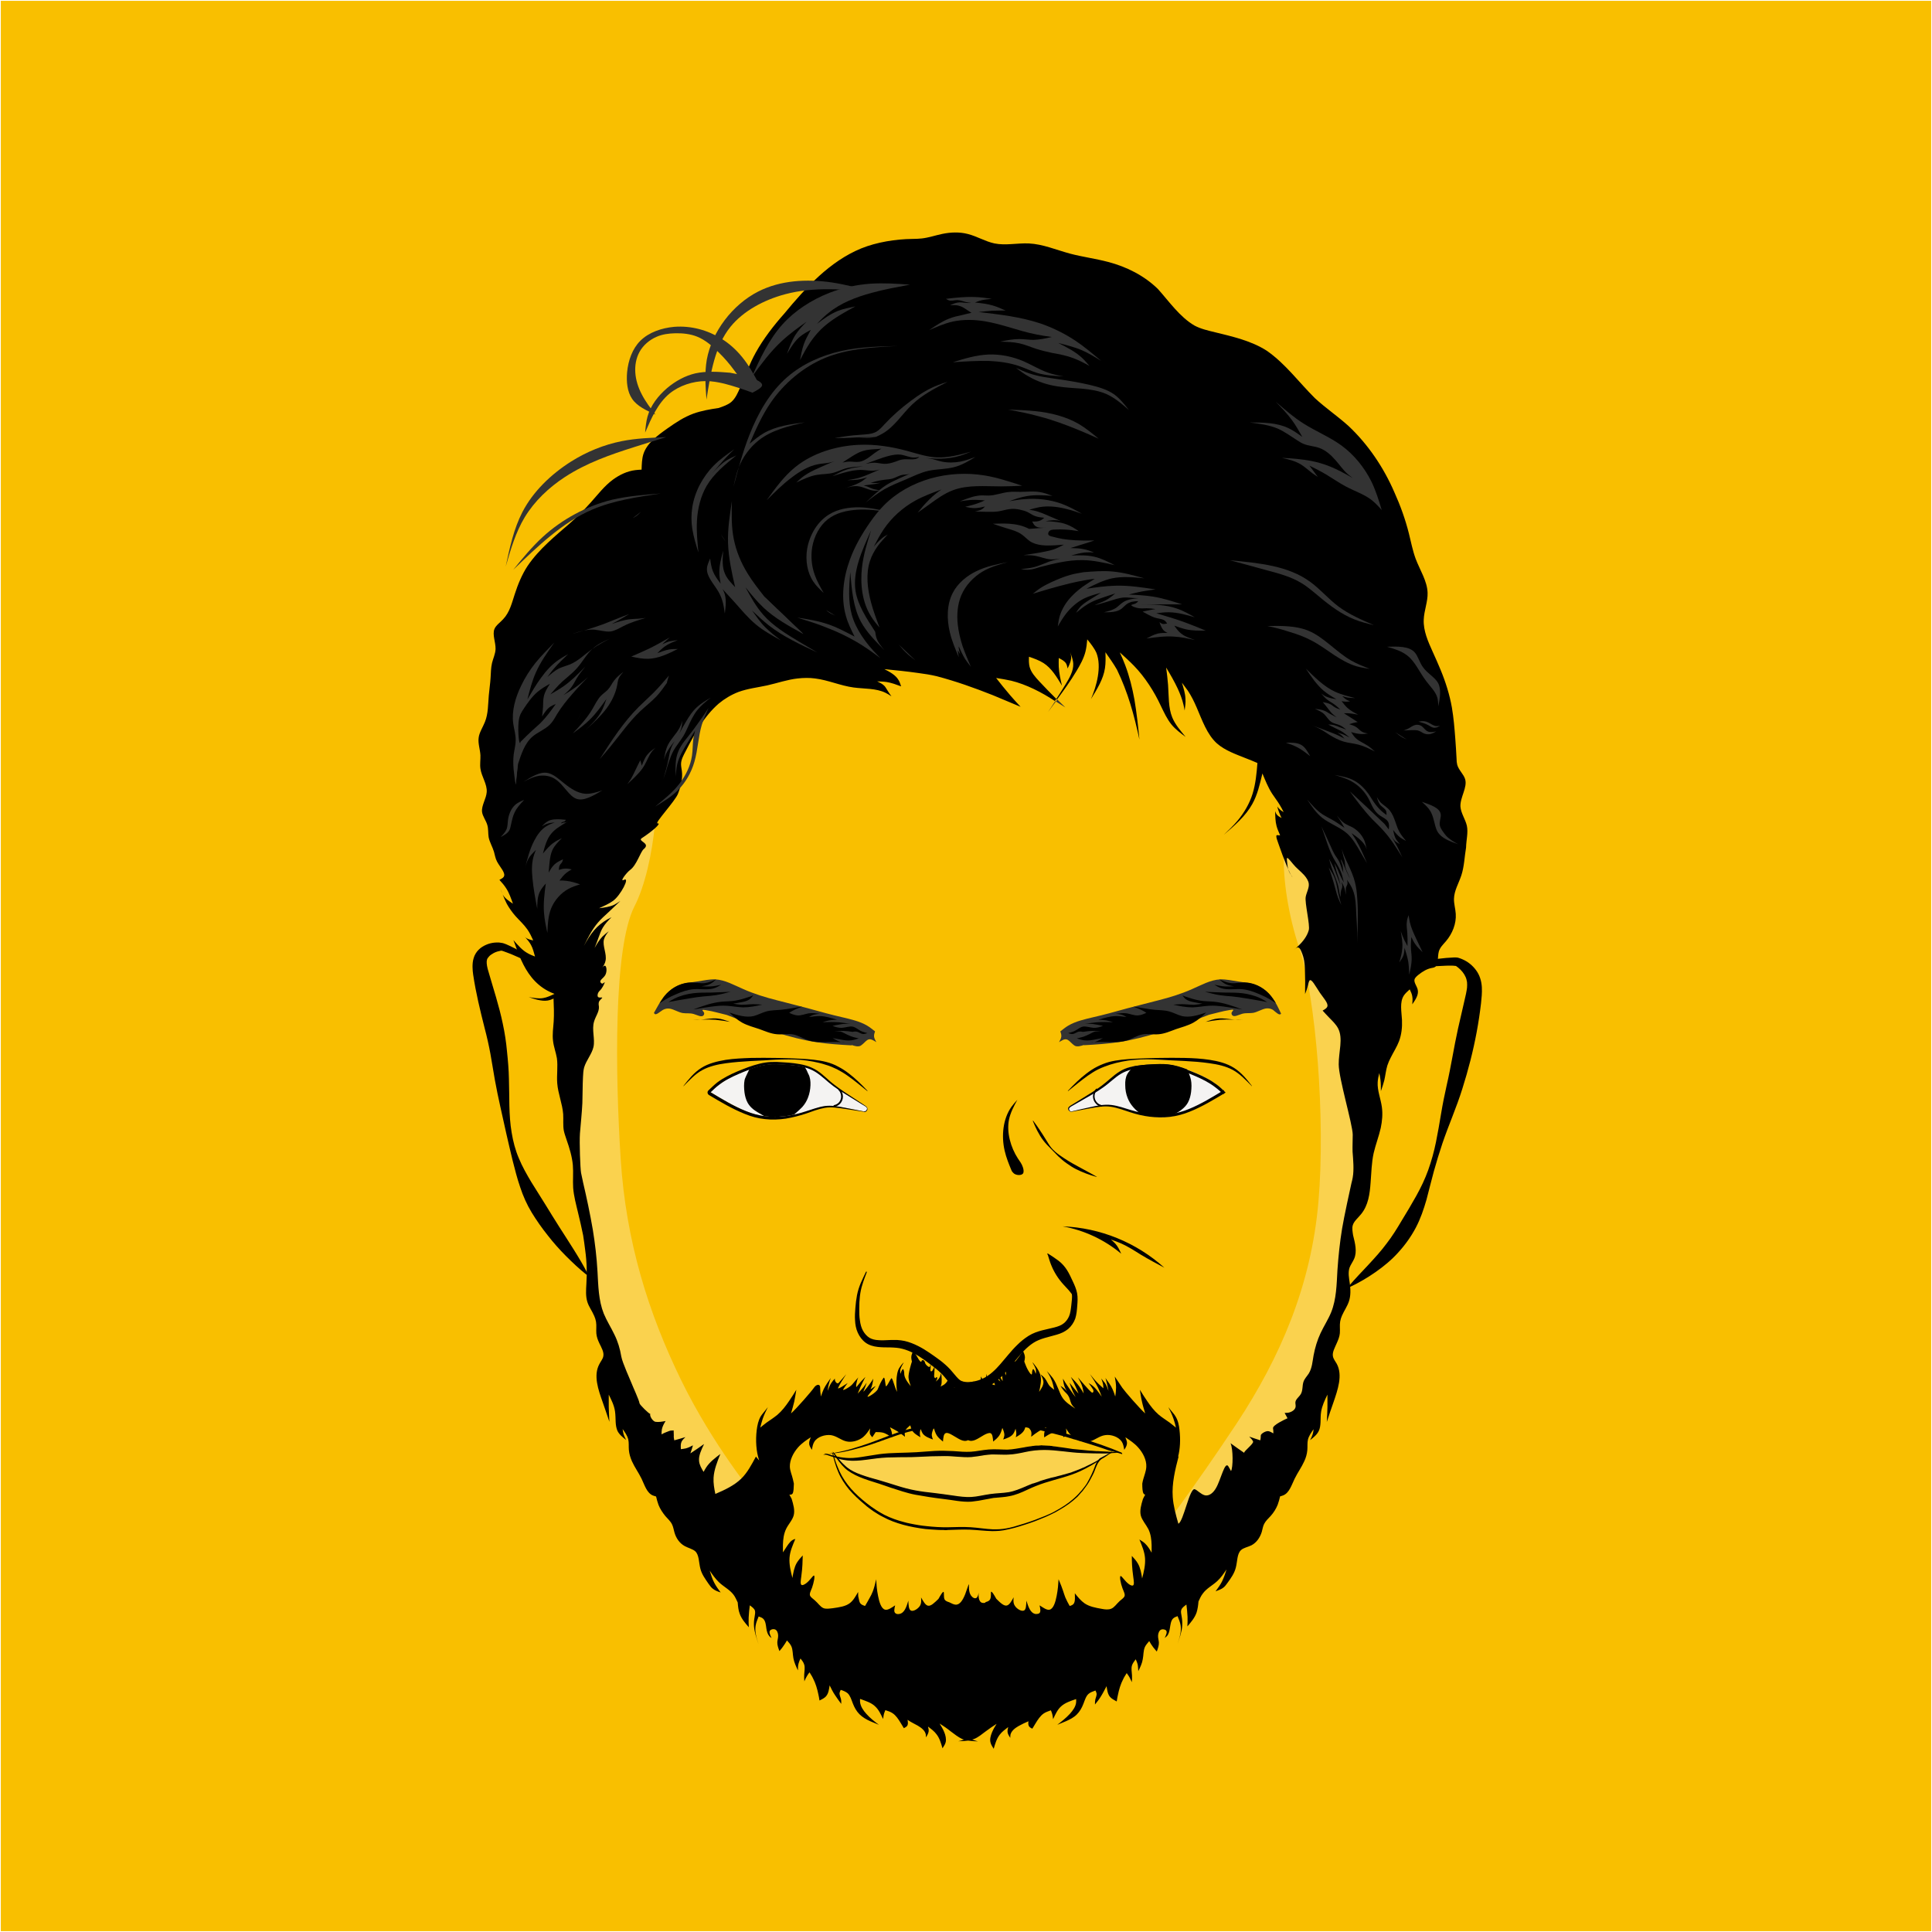 <?xml version="1.0" encoding="utf-8"?>
<!-- Generator: Adobe Illustrator 23.0.0, SVG Export Plug-In . SVG Version: 6.00 Build 0)  -->
<svg version="1.0" id="Layer_1" xmlns="http://www.w3.org/2000/svg" xmlns:xlink="http://www.w3.org/1999/xlink" x="0px" y="0px"
	 viewBox="0 0 1200 1200" enable-background="new 0 0 1200 1200" xml:space="preserve">
<g id="New_Symbol_1_1_">
	<g>
		<rect fill="#F9BF00" width="1200" height="1200"/>
		<path fill="#FFFFFF" d="M1200.5,1200.5H-0.5V-0.5h1201V1200.5z M0.5,1199.5h1199V0.5H0.5V1199.5z"/>
	</g>
	<g>
		<g>
			<path fill="#FAD24E" d="M469.2,929.6c0,0-26.2-31.5-46.2-72.5s-34.2-85.5-37.5-137.5s-4.6-131,8.6-156.7
				c13.2-25.6,17.4-80.4,9.4-87.2c-8-6.8-39.6,48.5-39.6,48.5L348.6,600l5.7,88.3L360,734l4.6,25.3l3.9,26.3l0.5,18.8l6.2,20.5
				l10,32.3l16.5,29c0,0,26.2,24.5,27,26s13.3,20.3,14.5,20.1s16.3,0.8,16.3,0.8"/>
		</g>
		<g>
			<path fill="#FAD24E" d="M719.8,952.6c0,0,21.3-27.6,48.4-68.6c27-41,46.2-85.5,50.7-137.5s-1.7-127-11.6-156.7
				c-14.7-43.8-11.7-85-0.9-91.8s41.8,53.1,41.8,53.1l4,75.7l-4.3,70.9l-7.7,51.5l-4.3,28l-2,25l-2.7,13.8l-5.7,16.5l-12.3,38
				l-16.1,42.6c0,0-35.4,24.5-36.5,26s-18,20.3-19.6,20.1s-22.1,0.8-22.1,0.8"/>
		</g>
		<g>
			<path d="M604,1071.8c-0.9,0.6-1.9,1-2.9,1.5c-1-0.4-2-0.9-2.9-1.5c-2.2-1.4-4.1-3.3-6-5.2c3.1,1,6.2,1.9,9.3,1.9
				c2.9,0,5.7-1,8.5-1.9C608.1,1068.5,606.2,1070.4,604,1071.8z"/>
		</g>
		<g>
			<g>
				<path fill="#F9BF00" d="M364.5,791.3c-12.3-15.1-24.7-30.3-33.9-47.3c-5.1-9.3-9.2-19.2-12-29.5c-6.1-22.2-6.1-46.1-10.1-67.9
					c-2.4-13.1-6.2-25.4-9.5-40c-1-4.5-2-9.2,0-12.6c2.1-3.7,7.7-6,12.4-5.8c4,0.2,34.5,16.6,37.9,18.6"/>
			</g>
			<g>
				<path d="M364.1,791.6c-4.5-3.6-8.6-7.5-12.6-11.5s-7.8-8.3-11.3-12.8c-3.6-4.5-6.9-9.2-9.9-14.1c-3-4.9-5.4-10.3-7.2-15.8
					c-1.9-5.5-3.3-11.1-4.7-16.6c-1.4-5.6-2.6-11.1-3.9-16.6c-2.4-11.1-5.1-22.2-7.1-33.3c-1-5.5-1.8-11-2.8-16.4s-2.2-10.7-3.6-16
					c-2.7-10.7-5.4-21.6-7.1-33.1c-0.2-1.5-0.4-3.1-0.4-4.8s0.1-3.6,0.7-5.5c0.5-1.9,1.8-4,3.2-5.3c1.4-1.4,3-2.3,4.6-3
					s3.2-1.1,4.9-1.3c0.8-0.1,1.7-0.1,2.5-0.1c0.4,0,0.8,0,1.2,0.1l0.6,0.1l0.7,0.1l0.5,0.1c0.1,0,0.2,0.1,0.3,0.1
					c0.2,0.1,0.5,0.1,0.6,0.2c0.4,0.1,0.8,0.3,1.1,0.4c0.7,0.3,1.4,0.6,2,0.9c1.3,0.6,2.6,1.3,3.9,1.9c5,2.6,9.9,5.4,14.8,8.2
					s9.7,5.7,14.5,8.7c0.3,0.2,0.3,0.5,0.2,0.8c-0.2,0.2-0.5,0.3-0.7,0.2l0,0c-10.1-4.9-20.3-9.7-30.5-14.1
					c-1.3-0.5-2.6-1.1-3.8-1.5c-0.6-0.2-1.3-0.5-1.9-0.7c-0.3-0.1-0.6-0.2-0.9-0.3c-0.2,0-0.3-0.1-0.4-0.1s-0.1,0-0.2,0l0,0
					c0,0-0.2,0-0.3,0l-0.4,0.1c-0.3,0.1-0.6,0.1-0.9,0.2c-0.6,0.1-1.1,0.3-1.7,0.5c-1.1,0.4-2.1,1-3,1.6s-1.6,1.4-2.1,2.1
					c-0.5,0.7-0.6,1.3-0.7,2.1c-0.1,1.6,0.3,3.9,1.1,6.4c3,10.5,6.6,21.2,8.9,32.4c1.2,5.6,2.1,11.4,2.6,17.1
					c0.6,5.7,1.1,11.4,1.2,17c0.4,11.3-0.2,22.5,1.7,33.5c0.9,5.5,2.3,10.9,4.5,16c2.1,5.1,4.9,10,7.7,14.7l8.7,13.9
					c2.8,4.7,5.8,9.3,8.7,14c3,4.7,6,9.3,9,14.1s5.9,9.6,8.5,14.7c0.1,0.3,0,0.6-0.2,0.8C364.5,791.8,364.3,791.8,364.1,791.6z"/>
			</g>
		</g>
		<g>
			<g>
				<path fill="#F9BF00" d="M838.1,799.2c9.2-7.1,18.3-14.2,25.8-22.8c13.8-16,21.5-37,27.5-57.7c2.3-8,4.4-15.9,6.6-23.9
					c2.6-9.4,5.3-18.7,7.6-28.2c1.9-7.9,3.6-15.8,5.2-23.6c1.4-6.8,2.7-13.5,4-20.6c0.9-5.1,1.8-10.3,0-15c-1.6-4.2-5.3-7.8-9.4-9.5
					c-4-1.7-56.3,5.1-60.7,5.2"/>
			</g>
			<g>
				<path d="M837.8,798.8c4-4.7,8.2-9,12.2-13.3s7.9-8.6,11.3-13.2c3.5-4.5,6.5-9.4,9.4-14.3c3-4.9,6-9.9,8.9-15.1
					c2.9-5.2,5.5-10.6,7.5-16.2c2-5.6,3.6-11.4,4.8-17.3c1.2-5.9,2.2-11.8,3.2-17.8s2.2-11.9,3.5-17.7c2.7-11.6,4.4-23.3,7-35
					c1.3-5.8,2.7-11.6,4-17.4c0.7-2.9,1.3-5.6,1.6-8c0.1-1.2,0.1-2.4,0-3.5c-0.2-1.1-0.4-2.1-0.9-3.2c-0.5-1.1-1.1-2.1-1.9-3.1
					c-0.8-1-1.7-1.9-2.7-2.7c-0.2-0.2-0.5-0.4-0.8-0.6l-0.4-0.3l-0.2-0.1h0.1c0,0-0.4-0.1-0.7-0.1s-0.6,0-1-0.1
					c-1.4-0.1-2.9,0-4.3,0c-5.9,0.2-11.9,0.6-17.9,1l-17.9,1.3l-9,0.7c-3,0.2-6,0.5-9,0.5c-0.3,0-0.6-0.2-0.6-0.5s0.2-0.5,0.5-0.6
					h0.1c5.9-0.7,11.8-1.7,17.8-2.6c5.9-0.9,11.9-1.8,17.8-2.5c6-0.8,11.9-1.5,18-2.1c1.5-0.1,3-0.2,4.7-0.3c0.4,0,0.8,0,1.3,0
					s0.9,0,1.6,0.2c0.1,0,0.4,0.1,0.6,0.2l0.3,0.1l0.6,0.2c0.4,0.2,0.8,0.3,1.2,0.5c3.2,1.4,6.1,3.7,8.3,6.7c1.1,1.5,2,3.2,2.6,5.1
					c0.6,1.8,0.9,3.7,1,5.5c0.2,3.6-0.2,6.8-0.5,9.9c-0.7,6-1.6,12-2.7,17.9c-1.1,5.9-2.4,11.8-3.9,17.7s-3.2,11.8-5,17.5
					c-3.6,11.6-8.5,22.5-12.4,34c-1.9,5.7-3.7,11.5-5.3,17.3s-3,11.7-4.6,17.7c-1.7,5.9-3.7,11.8-6.6,17.3
					c-2.9,5.5-6.6,10.7-10.9,15.4c-4.2,4.7-9.1,8.7-14.1,12.2s-10.3,6.6-15.8,9.2c-0.3,0.1-0.6,0-0.8-0.3
					C837.6,799.2,837.6,798.9,837.8,798.8z"/>
			</g>
		</g>
		<g>
			<path d="M804.5,589.2c-0.3,0.2-0.6,0.5-0.9,0.8C803.9,589.7,804.2,589.5,804.5,589.2z"/>
			<path d="M326.2,582.1C326.2,582.1,326.3,582.1,326.2,582.1c-0.1-0.2-0.3-0.4-0.5-0.6C325.9,581.7,326,581.9,326.2,582.1z"/>
			<path d="M911.1,512.9c-0.9-4-3.7-7.8-4-11.9c-0.3-5.7,4.5-12,2.9-17.1c-0.9-3-4-5.6-4.9-8.9c-0.3-1.2-0.4-2.4-0.4-3.6
				c-0.2-4.3-0.5-8.5-0.8-12.7c-0.5-6.4-1-12.8-2.1-19.2c-1.4-8-3.9-15.9-7-23.4c-1.5-3.7-3.2-7.4-4.9-11.2
				c-2.9-6.4-5.9-13.1-5.6-20c0.2-5.6,2.6-11.3,2.4-16.7c-0.2-7.2-4.7-14-7.4-21.1c-1.9-5.2-2.9-10.5-4.2-15.7
				c-2.2-8.8-5.3-17.4-9.1-25.8c-6.6-15.2-16.2-29.5-28.3-40.9c-6.7-6.1-14.3-11.2-21-17.4c-9.9-9.8-18.2-21.3-29.8-29.4
				c-9.6-6.2-21.1-8.8-32.1-11.5c-4.5-1.1-9-2.1-12.9-4.2c-9.1-5.3-15.8-15-22.7-22.7c-8.5-8.3-19.4-13.8-30.9-16.8
				c-7.9-2.1-15.9-3.1-23.8-5.2c-8.5-2.3-16.8-5.9-25.5-6.3c-7.1-0.3-14.5,1.4-21.3,0c-5.7-1.2-11-4.5-16.7-5.9
				c-5.1-1.3-10.6-1.1-15.8,0c-4.3,0.9-8.3,2.3-12.6,2.8c-2,0.2-3.9,0.3-5.9,0.3c-10.3,0.1-22.2,2-31.8,5.9
				c-19.5,8-34.5,24.4-47.7,40.4c-6.6,7.4-13.1,15.8-17.9,24.5c-3.7,6.7-6.4,14-9.6,21.5c-1.4,3.3-2.9,6.7-5.4,8.9
				c-2.1,1.8-5,2.8-7.9,3.8c-5.4,0.8-10.7,1.7-15.7,3.5c-5.8,2.1-10.9,5.5-16.3,9.3c-6.2,4.4-12.7,9.2-14.8,15.9
				c-0.9,2.9-1,6.3-1.1,9.6c-1.3,0.1-2.6,0.1-3.9,0.3c-5,0.6-9.8,2.9-13.9,5.9c-5.3,3.9-9.3,9.2-13.7,14.1c-4,4.5-8.3,8.8-12.8,12.8
				c-9.4,8.2-19.4,16.2-26.5,26.7c-3.5,5.3-6,11.4-8,17.6c-1.8,5.5-3.1,11.2-7.2,15.5c-1.9,2.1-4.5,3.8-5.4,6.1
				c-1.4,3.5,0.8,8.2,0.7,12.4c-0.1,3-1.5,5.8-2.2,8.7c-0.7,3-0.7,6.1-0.9,9.2c-0.2,3.6-0.8,7.2-1.1,10.9
				c-0.5,5.6-0.3,11.3-2.4,16.5c-1.3,3.3-3.5,6.5-3.9,9.8c-0.5,3.5,0.9,7.2,1.1,10.9c0.1,2.8-0.4,5.5,0,8.3c0.7,5,4.3,9.7,3.9,14.6
				c-0.3,4.1-3.3,8.3-2.9,12.2c0.3,2.8,2.5,5.4,3.3,8.3c0.7,2.4,0.4,5,0.8,7.5c0.6,3.1,2.4,6,3.3,9c0.6,2,0.8,4,1.9,6.1
				c1.8,3.5,5.8,7.3,4.1,9.6c-0.5,0.7-1.5,1.2-2.6,1.8c1.6,1.7,3.1,3.5,4.3,5.4c1.8,2.8,2.9,6.1,4.1,9.4c-2.5-1.7-5.1-3.3-6.4-5.8
				c0.8,2,1.6,4,2.6,5.9c1.5,2.7,3.3,5.2,5.3,7.5c2.5,2.8,5.3,5.3,7.4,8.3c1.5,2.1,2.6,4.5,3.7,6.9c-1.9-0.4-3.6-0.8-4.9-1.9
				c1.3,1.5,2.6,3,3.5,4.7c1.2,2.2,1.8,4.7,2.5,7.2c-1.5-0.6-2.9-1.1-4.3-1.9c-3.6-1.9-6.3-5.1-9.1-8.3c3,8.3,5.9,16.6,11.4,23.3
				c2.7,3.3,6,6.1,9.7,8.1c1.4,0.8,2.9,1.4,4.4,2c-2.3,1.1-4.6,2.2-7,2.6c-2.9,0.5-6-0.1-9-0.6c2.3,0.8,4.6,1.6,7.1,2
				c2.1,0.4,4.2,0.4,6.1-0.2c0.8-0.2,1.5-0.6,2.2-0.9c0.2,4.8,0.4,9.5,0.1,14.3c-0.3,4-0.9,8.1-0.4,12c0.4,3.6,1.8,7.2,2.4,10.8
				c0.7,5.1-0.2,10.4,0.2,15.5c0.5,6.5,3.2,12.7,3.7,19.2c0.2,3.4-0.2,7,0.4,10.3c0.4,1.9,1.1,3.7,1.7,5.6
				c1.8,5.1,3.4,10.4,3.9,15.7c0.4,4.7-0.1,9.5,0.2,14.2c0.4,5.2,1.8,10.2,3,15.3c1.2,4.7,2.2,9.5,3.2,14.2c0.5,3.1,0.9,6.3,1.3,9.4
				c0.5,3.6,0.8,7.3,0.9,10.9c0.1,3.3,0,6.5-0.2,9.9c-0.2,3.7-0.5,7.6,0.6,11.1c0.9,3,3,5.7,4.3,8.8c0.5,1.1,0.9,2.4,1.1,3.6
				c0.4,2.4,0,4.9,0.2,7.3c0.2,2.1,0.9,4,1.9,6.1c1.3,2.7,3,5.5,2.4,8.1c-0.3,1.6-1.6,3.1-2.4,4.7c-3.9,7.1-0.7,16,2.1,23.9
				c1.5,4.2,2.8,8.2,4.1,12c-0.2-3.1-0.3-6.2-0.4-9.2c0-2.6,0-5.2,0-7.7c1.7,3.4,3.4,6.8,3.9,10.5c0.3,2.2,0.3,4.4,0.4,6.6
				c0.1,1.9,0.4,3.8,1.1,5.4c1.1,2.3,3.3,4,5.4,5.7c-0.6-1.1-1.2-2.4-1.6-3.6c-0.3-1-0.4-2.2-0.6-3.2c1.5,2,2.9,4.1,3.5,6.4
				c0.5,2.1,0.2,4.3,0.4,6.6c0.2,2.4,0.9,4.7,1.9,7c1.7,3.8,4.1,7,6,10.9c1.9,4,3.3,8.9,7.1,10.4c0.6,0.2,1.2,0.4,1.9,0.6
				c0.4,1.8,0.9,3.5,1.5,5.2c1,2.5,2.5,4.8,4.3,7c1.5,1.7,3.2,3.2,4.1,5.1c0.8,1.6,1,3.3,1.5,5c1,3.5,3.1,6.7,6.4,8.5
				c2.2,1.2,4.9,1.8,6.5,3.2c2.5,2.3,2.2,7,3.2,10.8c0.9,3.6,3,6.3,5,9.3c0.8,1,1.5,2.2,2.5,3c1.4,1.2,3.2,1.9,5.1,2.5
				c-1.4-1.9-2.8-3.8-3.9-5.9c-1.3-2.4-2.1-5.1-2.9-7.7c1.7,2.5,3.5,5.1,5.7,7.2c2.9,2.8,6.8,4.7,9.1,7.8c1.1,1.4,1.8,3.2,2.6,4.8
				c0.2,2.4,0.4,4.8,1.2,6.9c1.1,3.2,3.4,5.9,5.7,8.5c-0.1-2-0.2-4-0.1-6c0.1-2.5,0.4-5.1,0.7-7.6c1.4,1,2.8,2,3.2,3.3
				c0.3,1.1,0,2.5-0.2,3.8c-0.4,2-0.5,3.9-0.4,5.8c0.3,3.9,1.6,7.6,2.9,11.3c-1.3-3.8-2.5-7.7-1.9-11.5c0.3-1.9,1.1-3.8,1.9-5.8
				c1,0.4,2.1,0.7,2.8,1.4c1.5,1.4,1.7,3.9,2,6.1c0.3,1.8,0.7,3.4,1.8,4.7c0.4,0.5,0.9,0.9,1.4,1.2c-0.9-1.9-1.8-3.8-0.8-4.8
				c0.6-0.6,1.9-0.9,2.8-0.6c1.4,0.4,2,2.1,2.1,3.6c0.1,1.6-0.4,2.9-0.5,4.3c-0.1,1.8,0.6,3.7,1.3,5.6c0.7-0.8,1.5-1.7,2.1-2.6
				c1-1.3,1.8-2.7,2.6-4c1,1.1,2.1,2.3,2.7,3.6c1,2.2,0.8,4.9,1.3,7.5s1.6,5,2.8,7.5c0-1.5,0-2.9,0.4-4.3c0.3-1.1,0.7-2.1,1.2-3.1
				c1,1.3,1.9,2.4,2.3,3.8c0.6,1.9,0.1,4.1,0,6.2c-0.1,1.4,0,2.8,0.1,4.2c0.5-1.3,1.1-2.5,1.8-3.6c0.4-0.7,0.9-1.3,1.4-2
				c0.7,1.2,1.5,2.3,2.1,3.6c1.7,3.2,2.7,6.7,3.4,10.1c0.3,1.2,0.5,2.6,0.7,3.8c1.6-0.8,3.2-1.5,4.2-2.8c1.4-1.7,1.7-4.1,2.1-6.6
				c1,2,2,4.1,3.3,6c1.2,1.9,2.6,3.7,3.9,5.5c0-1,0.1-2-0.2-3.1c-0.3-1.2-1-2.6-0.8-3.8c0.1-0.6,0.4-1.2,0.7-1.8
				c1.6,0.5,3.1,1.1,4.3,2.1c1.6,1.5,2.3,4,3.2,6.3c1,2.6,2.3,4.9,4.1,6.7c1.9,1.9,4.3,3.3,6.8,4.4c1.8,0.8,3.5,1.4,5.3,2.2
				c-2.7-2-5.4-4.1-7.8-6.8c-1.9-2.1-3.6-4.6-3.9-7.3c-0.1-0.7,0-1.3,0-2c3.5,1.3,7,2.3,9.4,4.7c2.2,2,3.5,4.9,4.9,7.8
				c0.2-1.2,0.3-2.5,0.7-3.7c0.2-0.6,0.5-1.2,0.7-1.8c1.6,0.5,3.2,1,4.5,1.9c2.1,1.4,3.6,3.7,5,6c0.7,1.1,1.3,2.2,2,3.3
				c0.9-0.5,1.8-0.9,2.2-1.7c0.5-0.9,0.3-2.2,0.1-3.5c2.1,1.5,4.2,2.4,6.3,3.6c2.2,1.3,4.5,3,5,5.4c0.1,0.6,0.1,1.2,0.1,1.9
				c0.8-1.2,1.5-2.4,1.7-3.7c0.1-0.9-0.1-1.9-0.4-3c2,1.5,3.9,2.9,5.3,4.8c1.9,2.4,2.8,5.6,3.7,8.7c0.8-1.3,1.7-2.5,2-3.9
				c0.4-1.9-0.1-4.2-0.9-6.1c-0.8-2-1.9-3.7-2.9-5.4c2.3,1.5,4.6,3,6.8,4.8c2.3,1.7,4.6,3.6,7.2,4.8c0.4,0.2,0.8,0.3,1.2,0.4
				c-1.2,0.4-2.4,0.8-3.6,1c2.1,0,4.1-0.1,6.1-0.4c2,0.3,4,0.4,6.1,0.5c-1.2-0.4-2.4-0.7-3.6-1.1c0.4-0.1,0.8-0.3,1.2-0.4
				c2.6-1,4.9-3,7.2-4.7c2.2-1.7,4.5-3.2,6.8-4.7c-1.1,1.7-2.1,3.5-2.9,5.4c-0.8,2-1.4,4.2-0.9,6.1c0.3,1.4,1.2,2.7,2,4
				c0.9-3.1,1.8-6.2,3.7-8.7c1.4-1.9,3.4-3.3,5.3-4.8c-0.2,1-0.5,2.1-0.4,3c0.1,1.3,0.9,2.5,1.7,3.7c0-0.6,0-1.3,0.1-1.9
				c0.5-2.3,2.7-4.1,5-5.4c2.1-1.2,4.1-2.1,6.2-3c-0.1,0.6-0.3,1.9,0.2,2.9c0.4,0.8,1.3,1.3,2.2,1.7c0.7-1.1,1.3-2.2,2-3.3
				c1.4-2.3,2.9-4.6,5-6.1c1.3-0.9,2.9-1.4,4.5-2c0.3,0.6,0.5,1.2,0.7,1.8c0.4,1.2,0.5,2.4,0.7,3.7c1.4-3,2.7-5.9,4.9-7.9
				c2.5-2.3,5.9-3.4,9.4-4.6c0,0.7,0.1,1.3,0,2c-0.2,2.6-2,5.1-3.9,7.2c-2.4,2.6-5.1,4.7-7.8,6.8c1.8-0.7,3.5-1.4,5.3-2.2
				c2.5-1.1,4.9-2.3,6.8-4.2c1.8-1.8,3.1-4,4.1-6.6c0.9-2.3,1.6-4.8,3.2-6.2c1.1-1,2.7-1.5,4.3-2.1c0.3,0.6,0.6,1.2,0.7,1.8
				c0.2,1.2-0.5,2.5-0.8,3.8c-0.2,1-0.2,2-0.2,3.1c1.4-1.7,2.8-3.5,3.9-5.4c1.2-1.9,2.2-4,3.3-6c0.4,2.5,0.7,4.9,2.1,6.6
				c1,1.2,2.6,2,4.2,2.9c0.2-1.2,0.4-2.6,0.7-3.8c0.7-3.5,1.7-7,3.4-10.2c0.6-1.3,1.4-2.4,2.1-3.6c0.5,0.7,1,1.3,1.4,2
				c0.7,1.1,1.2,2.4,1.8,3.6c0.1-1.4,0.2-2.8,0.1-4.2c-0.1-2.1-0.6-4.3,0-6.2c0.4-1.3,1.4-2.6,2.3-3.8c0.5,1,0.9,2,1.2,3.1
				c0.3,1.4,0.3,2.9,0.4,4.3c1.2-2.4,2.4-4.9,2.8-7.5c0.5-2.5,0.3-5.2,1.3-7.5c0.6-1.3,1.7-2.5,2.7-3.7c0.8,1.4,1.6,2.7,2.6,4
				c0.7,0.9,1.4,1.6,2.1,2.5c0.7-1.9,1.4-3.9,1.3-5.7c-0.1-1.4-0.6-2.8-0.5-4.3s0.7-3.2,2.1-3.7c0.9-0.3,2.2,0,2.8,0.5
				c1,1,0.1,2.9-0.8,4.8c0.5-0.4,1-0.8,1.4-1.2c1.1-1.2,1.5-2.9,1.8-4.7c0.4-2.3,0.6-4.8,2-6.2c0.7-0.7,1.7-1.1,2.8-1.5
				c0.8,1.9,1.6,3.8,1.9,5.7c0.6,3.8-0.6,7.7-1.9,11.5c1.3-3.8,2.7-7.6,2.9-11.4c0.1-1.9,0-3.8-0.4-5.8c-0.2-1.3-0.6-2.7-0.2-3.8
				c0.4-1.4,1.8-2.3,3.2-3.4c0.3,2.5,0.6,5,0.7,7.6c0.1,2,0,4-0.1,6c2.3-2.7,4.6-5.4,5.7-8.6c0.7-2.2,1-4.5,1.2-6.9
				c0.8-1.7,1.5-3.4,2.6-4.8c2.3-3.3,6.2-5.2,9.1-7.9c2.3-2.1,4-4.7,5.7-7.2c-0.8,2.7-1.7,5.3-2.9,7.7c-1.1,2.1-2.5,4-3.9,5.9
				c1.8-0.7,3.7-1.3,5.1-2.5c1-0.8,1.7-2,2.5-3c2.1-2.9,4.1-5.7,5-9.3c1-3.8,0.7-8.5,3.2-10.8c1.6-1.5,4.3-1.9,6.5-3
				c3.2-1.7,5.3-4.8,6.4-8.3c0.5-1.7,0.7-3.5,1.5-5c0.9-1.8,2.6-3.4,4.1-5c1.8-2,3.3-4.4,4.3-6.9c0.6-1.7,1.1-3.4,1.5-5.2
				c0.6-0.2,1.3-0.3,1.9-0.6c3.8-1.5,5.2-6.4,7.1-10.3c1.9-3.9,4.3-7.1,6-10.9c1-2.1,1.7-4.5,1.9-6.9c0.2-2.2-0.1-4.5,0.4-6.6
				c0.6-2.3,2-4.3,3.5-6.4c-0.1,1.1-0.3,2.2-0.6,3.2c-0.4,1.2-1,2.5-1.6,3.6c2.2-1.7,4.3-3.4,5.4-5.7c0.8-1.6,1-3.5,1.1-5.4
				c0.1-2.3,0-4.4,0.4-6.7c0.6-3.6,2.2-7,3.9-10.5c0,2.6,0,5.3,0,7.8c-0.1,3.1-0.2,6.3-0.4,9.2c1.3-4,2.6-7.9,4.1-12.1
				c2.7-7.9,5.9-16.9,2.1-24c-0.9-1.6-2.1-3-2.4-4.7c-0.5-2.5,1.2-5.4,2.4-8.2c0.9-2,1.7-4,1.9-6.1c0.2-2.4-0.2-4.9,0.2-7.3
				c0.2-1.2,0.6-2.5,1.1-3.6c1.3-3,3.3-5.8,4.3-8.8c1.2-3.5,1.1-7.3,0.6-11.1c-0.5-3.4-1.2-6.8-0.2-9.9c0.7-1.9,2.1-3.7,2.9-5.6
				c1.9-4.4,0.6-9.5-0.7-14.7c-0.3-2.1-0.7-4.2-0.2-6c0.7-2.6,3.3-4.6,5.2-7c4.5-5.5,5.4-12.6,5.9-19.6c0.5-6.3,0.6-12.4,1.9-18.3
				c1.2-5.2,3.2-10.3,4.4-15.6c0.9-4.3,1.3-8.7,0.7-13c-0.7-5.2-2.9-10.3-2.6-15.4c0.1-1.9,0.5-3.8,1-5.7c0.3,1.3,0.5,2.6,0.7,4
				c0.3,2.4,0.3,4.8,0.3,7.2c0.8-2.2,1.5-4.4,2.1-6.7c0.7-3,1-6.2,1.9-9.2c0.6-1.8,1.3-3.4,2.2-5.1c1.7-3.4,3.8-6.6,5.1-10.1
				c1.5-4.1,2-8.4,1.8-13.1c-0.3-5.3-1.5-11,1.1-15.1c0.9-1.4,2.3-2.6,3.7-3.9c0.7,1.4,1.4,2.9,1.6,4.4c0.3,1.6,0.1,3.3,0,4.9
				c2.1-3.1,4.2-6.1,3.3-9.4c-0.6-2.1-2.4-4.3-1.9-6.1c0.3-1.1,1.5-2.1,2.6-3c2.6-2,5-3.5,8.1-4.1c0.6-0.1,1.2-0.2,1.6-0.4
				c2.9-1.2,1.8-6.4,2.8-9.9c0.8-2.6,2.7-4.3,4.4-6.3c4-4.7,6.5-10.9,6.1-17c-0.2-3.2-1.2-6.3-1.1-9.4c0.1-5,3-9.7,4.6-14.6
				c1.8-5.6,1.9-11.3,2.9-17.2C910.7,521.7,912,517.2,911.1,512.9z M715.3,964.4c-1.2-2.1-2.4-4.1-4.1-5.7c-1-1-2.3-1.7-3.5-2.5
				c1.6,3.9,3.2,7.6,3.5,11.6c0.3,4.1-0.7,8.4-1.8,12.6c-0.5-3.3-1.1-6.6-2.6-9.2c-1-1.8-2.4-3.3-3.8-4.8c0,3.7,0.1,7.4,0.9,13.1
				c0.3,2.3,0.8,5-0.3,5.3c-0.6,0.2-1.7-0.3-2.6-1c-2.4-1.8-4.3-5.1-5-4.9c-0.7,0.3,0,4.4,1.2,7.6c0.8,2.1,1.8,3.8,1.2,5.1
				c-0.5,1-1.8,1.8-2.9,2.8c-2,1.8-3.3,4-5.3,4.8c-1.7,0.7-3.8,0.5-5.8,0.1c-4-0.7-7.7-1.4-10.7-3.4c-2.3-1.6-4.2-3.9-6.1-6.3
				c0,0,0,0.1,0,0.2c0,1.6,0.4,4.8-0.7,6.3c-0.6,0.8-1.5,1.1-2.5,1.4c-1-1.7-1.9-3.5-2.7-5.3c-1-2.5-1.5-5.1-4.2-11.3
				c-0.2,3.2-0.4,6.4-1.2,10.4c-0.7,3.7-2,8-4.4,8.5c-1.7,0.4-3.9-1.2-6.2-2.7c0.5,2.1,0.9,4.3-0.3,5c-0.5,0.3-1.3,0.4-2,0.4
				c-3.4-0.4-4.6-4.4-5.9-8.3c-0.1,2.8-0.1,5.8-1.7,6.2c-1.5,0.5-4.3-1.1-5.5-3.1c-1-1.6-0.9-3.4-0.7-5.2c-1.3,2.4-2.6,4.7-4.2,5.1
				c-1.9,0.5-4.3-1.9-6.6-4.2c-1.4-2.5-2.8-4.8-3.2-4.3c-0.3,0.5,0.2,3.1-0.6,4.6c-0.5,1.1-1.7,1.5-2.9,1.8c0.3,0.5-1.2,0.7-2.2,0.4
				c-2.5-0.9-2.1-5.5-2-6.2c-0.1,0.4-0.4,2.4-1.3,3.1c-1,0.8-2.5,0-3.5-1.4c-1.8-2.6-1.1-6.9-1.3-7s-1.2,3.3-2.3,6.2
				c-1.5,3.7-3.2,6.4-5.7,6.5c-1.3,0-2.8-0.8-4.2-1.5c-1.2-0.4-2.4-0.8-2.9-1.8c-0.7-1.4-0.2-4.1-0.6-4.6c-0.4-0.5-1.8,1.8-3.2,4.3
				c-2.4,2.3-4.7,4.7-6.6,4.2c-1.6-0.4-2.9-2.8-4.2-5.1c0.1,1.8,0.3,3.6-0.7,5.2c-1.2,1.9-4,3.6-5.5,3s-1.6-3.4-1.7-6.2
				c-1.2,3.9-2.4,7.9-5.9,8.3c-0.7,0.1-1.5,0-2-0.4c-1.3-0.8-0.8-2.9-0.3-5c-2.2,1.5-4.5,3.1-6.2,2.7c-2.4-0.5-3.7-4.8-4.4-8.5
				c-0.8-3.9-1-7.1-1.2-10.4c-1.5,7.1-2.7,9.2-4,11.5c-0.9,1.7-1.9,3.4-2.9,5.1c-1-0.3-1.9-0.7-2.5-1.2c-1.2-1-1.2-2.8-1.7-4.7
				c0-0.1-0.1-0.2-0.1-2.8c-1.5,2.6-2.9,5.2-5.1,6.9c-2.7,2.1-6.6,2.6-10.7,3.2c-2.1,0.2-4.2,0.6-5.8-0.1c-1.9-0.8-3.3-3.1-5.3-4.8
				c-1.1-1-2.5-1.9-2.9-2.8c-0.6-1.3,0.4-3,1.2-5.1c1.1-3.1,1.9-7.3,1.2-7.5c-0.6-0.2-2.5,3.1-5,4.9c-1,0.7-2,1.2-2.6,1
				c-1.1-0.4-0.6-3-0.3-5.3c0.8-5.8,0.8-9.5,0.9-13.1c-1.4,1.5-2.8,3.1-3.8,4.8c-1.5,2.7-2.1,6-2.6,9.2c-1.1-4.2-2.1-8.5-1.8-12.6
				c0.3-4,2-7.8,3.6-11.6h-0.1c-2.4,0.5-3.9,2.7-5.3,4.8c-0.8,1.2-1.5,2.4-2.3,3.5c0-1.6,0-3.1,0-4.7c0.1-3.4,0.5-6.8,2-9.9
				c1.4-2.9,3.9-5.4,4.7-8.4c0.8-3.1-0.2-6.7-1.3-10.3c-0.5-0.8-0.9-1.7-1.4-2.6c0.8,0.2,1.5,0,2-0.6c0.7-1.2,0.7-3.7,0.8-6.2
				c-0.2-1-0.4-1.8-0.6-2.7c-0.6-2.7-1.8-5.1-1.9-7.8c-0.1-4.1,2.1-8.6,5.1-12c2.3-2.6,5.1-4.5,7.9-6.3c-0.5,1.3-1.1,2.7-1,3.9
				c0,1.4,0.9,2.6,1.7,3.9c0.3-1.8,0.6-3.6,1.5-5c1.9-3.1,6.7-4.6,10.4-4.1c3.7,0.6,6.2,3.2,9.7,3.9c3.2,0.7,7.3-0.4,10.1-2.6
				c1.8-1.5,3.2-3.5,4.5-5.5c-0.2,1.4-0.5,2.7,0,3.8c0.3,0.6,0.8,1.1,1.3,1.7c0.7-1,1.4-2.2,2.1-3.2c1.5,0,2.9,0,4.3,0.3
				c2.1,0.5,3.9,1.8,5.8,3c0.1-0.9,0.1-1.8,0-2.6c-0.2-1.3-0.7-2.5-1.2-3.7c1.5,0.8,3.1,1.6,4.6,2.5c1.6,1,3.2,2.2,4.7,3.4
				c-0.1-1.1-0.3-2.2,0-3.2c0.4-1.6,1.9-2.7,3.3-3.9c0.3,1.1,0.6,2.2,1.1,3.1c1.1,1.9,3.2,3.1,5.2,4.3c-0.1-0.5-0.2-0.9-0.3-1.4
				c-0.2-1.3,0.1-2.6,0.4-3.9c0.4,1.1,0.8,2.2,1.4,3.1c1.4,1.8,3.8,2.7,6.3,3.6c-0.3-0.7-0.6-1.5-0.7-2.3c-0.2-1.6,0.5-3.2,1.2-4.9
				c0.5,1.6,1,3.3,1.9,4.7c1,1.5,2.4,2.6,3.8,3.8c0.2-2.4,0.4-4.7,1.6-5.2c1-0.5,2.6,0.2,4.1,1.1c3.7,2,6.8,4.8,9.9,3.2
				c3.1,1.5,6.2-1.1,9.9-3.2c1.5-0.8,3.1-1.5,4.1-1.1c1.2,0.5,1.4,2.9,1.6,5.2c1.4-1.2,2.8-2.3,3.8-3.8c0.9-1.4,1.4-3,1.9-4.7
				c0.7,1.6,1.4,3.3,1.2,4.9c-0.1,0.7-0.4,1.5-0.7,2.3c2.5-0.8,5-1.7,6.3-3.6c0.6-0.9,1-2,1.4-3.1c0.3,1.3,0.6,2.6,0.4,3.9
				c0,0.5-0.2,0.9-0.3,1.4c2.1-1.2,4.1-2.4,5.2-4.3c0.5-0.9,0.8-2,1.1-3.1c1.4,1.2,2.9,2.4,3.3,3.9c0.3,0.9,0.1,2.1,0,3.2
				c1.5-1.2,3.1-2.4,4.7-3.4c1.5-0.9,3-1.7,4.6-2.5c-0.5,1.2-1,2.4-1.2,3.7c-0.1,0.9-0.1,1.7,0,2.6c1.8-1.2,3.7-2.5,5.8-3
				c1.4-0.3,2.8-0.3,4.3-0.3c0.7,1,1.4,2.2,2.1,3.2c0.5-0.6,1-1,1.3-1.7c0.5-1.2,0.2-2.5,0-3.8c1.3,2.1,2.6,4.1,4.5,5.5
				c2.8,2.2,6.8,3.3,10.1,2.6c3.4-0.7,6-3.4,9.7-3.9c3.6-0.6,8.4,1,10.4,4.1c0.9,1.4,1.2,3.3,1.5,5c0.8-1.2,1.6-2.5,1.7-3.9
				c0.1-1.3-0.5-2.5-1-3.9c2.8,1.9,5.6,3.7,7.9,6.3c3.1,3.4,5.3,7.9,5.1,12c-0.1,2.7-1.2,5.2-1.9,7.8c-0.3,0.9-0.4,1.8-0.6,2.7
				c0,2.6,0.1,5.1,0.8,6.2c0.3,0.4,0.6,0.6,1,0.7c-0.5,0.9-1,1.8-1.4,2.7c-1.1,3.6-2.1,7.2-1.3,10.3c0.8,2.9,3.2,5.5,4.7,8.4
				c1.5,3.1,1.9,6.5,2,9.9C715.3,961.3,715.3,962.8,715.3,964.4z M840.2,731.4c-0.2,1.2-0.5,2.3-0.8,3.5c-0.6,2.6-4.7,21.4-5.8,28.2
				c-1.4,8.5-2.3,17.1-2.9,25.9c-0.5,8.8-0.6,17.9-3.9,26.1c-1.8,4.4-4.5,8.5-6.6,13c-2,4.3-3.4,8.9-4.3,13.7
				c-0.7,3.8-0.9,7.9-3,11.3c-1.1,1.7-2.7,3.3-3.3,5.2c-0.8,2.4-0.3,5.2-1.6,7.5c-1,1.8-3.2,3.2-3.4,5.1c-0.1,1,0.3,2,0.1,3
				c-0.3,1.8-2.4,3.1-4.3,3.5c-0.9,0.2-1.7,0.1-2.5,0.2c0.6,1.1,1.2,2.2,1.8,3.3c-1.6,0.7-9.3,4.3-9,6.2c0.2,1,0.2,2.1,0.2,3.2
				c-0.9-0.5-1.7-1-2.7-1.3c-1.8-0.6-5.2,1.6-5.1,2.6c0,1-0.1,2-0.3,3c-2.3-0.7-4.6-1.5-6.9-2.3c1,1,1.9,1.9,2.4,3
				c0.6,1.4-5.9,6.1-5.5,7.1c-2.8-1.9-5.6-3.9-8.5-6c1.7,3.7,1.6,15.2,0.3,17.3c-0.5-1-1.1-2-1.7-3c-2.2-3.3-4.6,8.5-7.7,13.7
				c-1.5,2.6-4.1,5.1-7,4.3c-2.3-0.6-4.7-3.3-6.1-3.7c-3.2-1.1-7,20.1-10.2,21.4c-1.6-5.5-3.1-11.1-3.5-16.6
				c-0.6-8.4,1.5-17,3.7-25.4c-0.1,0.2-0.3,0.3-0.4,0.5c1.3-4.9,1.6-10.8,0.9-16.7c-0.3-3-0.9-6-2.5-8.5c-0.8-1.4-2-2.6-3-3.9
				c-0.5-0.6-0.9-1.2-1.4-1.8c1.2,2.4,2.4,4.9,3.2,7.3c0.6,1.8,1.1,3.5,1.5,5.4c-1.3-1-2.6-2.1-3.9-3.1c-2.3-1.7-4.7-3.1-6.8-4.9
				c-2.8-2.4-5.1-5.4-7.2-8.5c-1.6-2.3-3-4.6-4.5-7c0.4,2.5,0.7,4.9,1.3,7.4c0.5,2.4,1.3,4.9,2,7.3c-3.4-3-12.7-13.7-14.2-15.9
				s-3.1-4.6-4.7-7c0.4,2.3,0.8,4.5,0.8,6.7c0,1.9-0.2,3.8-0.5,5.7c-0.5-1.6-1-3.1-1.7-4.6c-1.1-2.5-2.8-4.6-4.4-6.9
				c0.6,1.7,1.8,7,1.9,8c-0.6-1.7-1.2-3.4-2.2-4.9c-0.7-0.9-1.5-1.9-2.3-2.8c0.5,1.3,1,2.7,1.2,4c0.1,0.7,0.1,1.4,0.1,2.1
				c-1.2-1.2-2.5-2.2-3.6-3.4c-1.7-1.6-3.2-3.6-4.7-5.4c1.8,2.7,3.6,5.5,5,8.4c0.9,1.9,1.6,3.7,2.3,5.6c-2-2.8-3.9-5.7-6.6-7.5
				c-0.5-0.3-1-0.6-1.6-1c1,1.3,2,2.6,2.8,4c0.7,1.2-0.1,2.5-0.9,1.8c-1.8-1.4-7.3-7.9-8.5-9.3c1.1,2,2.2,3.9,2.8,6
				c0.4,1.3,0.6,2.7,0.8,4c-0.8-1.4-1.7-2.9-2.7-4.3c-1.5-2.1-3.4-4.1-5.3-6c1,1.9,2.1,4,3,6.1c0.7,1.4,1.2,2.9,1.8,4.3
				c-1.3-1.4-5-6-5.6-6.8c0.6,1.8,1.2,3.6,2,5.4c0.6,1.2,1.2,2.5,1.8,3.6c-1.4-1.6-6.7-9.2-7.9-11.5c0.3,2.3,0.6,4.5,1.7,6.5
				c0.3,0.6,0.6,1,0.9,1.4c-0.8-0.9-1.7-1.8-2.7-2.5c-0.5-0.3-0.9-0.7-1.4-0.9c0.6,1,1.2,1.9,2,2.9c1,1.2,2.3,2.1,3,3.5
				c0.8,1.3,1,3.1,1.7,4.6c0.6,1.2,1.5,2.1,2.5,3.1c-3-2-5.9-3.8-7.8-6.5c-1.2-1.7-1.9-3.6-2.7-5.6c-1-2.4-2-4.8-3.5-6.9
				c-1.1-1.5-2.4-2.9-3.7-4.3c1,1.6,1.9,3.1,2.6,4.7c1,2.2,1.5,4.6,2,6.9c-0.9-0.7-1.9-1.4-2.7-2.2c-1.3-1.4-1.9-3.4-3.1-4.9
				c-0.8-1-1.7-1.7-2.7-2.5c0.8,1.5,1.7,3.1,1.8,4.6c0.1,2.2-1.3,4.3-2.7,6.3c0.4-1.7,0.8-3.5,1-5.2c0.4-3.1,0.2-6-2.5-9.9
				c-1.1-1.5-2.5-3.3-2.6-3.2s1.5,2.4,2,4.1c0.3,1.2,0.2,2.1,0,3c-0.4-1.1-0.7-2.1-1.3-2.8c-0.5-0.6-1,1.1-1,2.3
				c0.1,3-3-2.3-3.9-4.8c-0.3-0.7-0.6-1.5-0.9-2.3c0.2-0.9,0.4-1.8,0.4-2.6c0-1.4-0.6-2.7-1.2-4c-1,1.4-4.9,7.3-5.1,6.5
				c-0.3-1.4-1.9-0.9-2.2,0.7c-0.3,1.5-2.6,3.3-3,2.6c-0.4-0.6-0.5-1.4-0.6-2.2c0.1,1.4,0.1,2.7,0.2,4.1c0.1,1.2,0.1,2.3,0.2,3.5
				c-0.5-1.1-1-2.2-1.6-3.3c-0.4-0.8-0.8-1.5-1.2-2.3c0.1,1.9,0.1,3.8,0.3,5.7c0.1,1.1,0.3,2.3,0.4,3.4c-0.6-0.7-2.3-3.8-2.6-4.7
				c0,1.2,0,2.4,0.4,3.5c0.2,0.5,0.5,1,0.8,1.5c-0.7-0.6-1.4-1.1-1.9-1.8c-0.7-0.9-1-2.1-1.4-3.3c-0.4,1.1-0.7,2.2-0.8,3.3
				c-0.1,1.3,0.2,2.7,0.7,3.9c0.1,0.3-1.8-0.2-2.7-1c-1.6-1.5-2.2-3.7-2.8-6c0,2,0,4,0.5,5.8c0.1,0.5,0.3,1,0.5,1.5
				c-0.9-0.7-3.8-4.3-4.2-5.6c-0.1,1.1-0.2,2.2-0.1,3.3c0.1,1.2-1.3,2.9-2.1,2.3c-0.2-0.2-0.5-0.4-0.7-0.6c0.4,0.9,0.4,2,0.4,3.1
				c-0.7-0.4-1.4-0.9-2-1.4c-1-0.9-1.7-2.1-2.4-3.3c-0.5,1.8-0.9,3.6-0.9,3.6c-0.5,0-5.7-1.1-5.3-2c0,0-0.5,0.4-0.7,0.6
				c-0.9,0.6-1.8,1-2.8,1.4c0.3-1.2,0.6-2.5,0.7-3.7c0.1-1.1,0-2.2-0.1-3.3c-0.4,1.2-0.8,2.5-1.6,3.5c-0.6,0.9-1.6-3.2-1.6-5.2
				c-0.7,2.3-1.3,4.6-2.8,6c-0.8,0.9-2,1.4-3.1,2c0.1-0.3,0.3-0.7,0.4-1c0.5-1.2,0.3-6.1-0.1-7.2c-0.3,1.2-0.7,2.4-1.4,3.3
				c-0.5,0.7-1.2,1.2-1.9,1.8c0.3-0.5,0.6-1,0.8-1.5c0.4-1.1-0.2-1.7-0.7-0.9c-0.4,0.8-1.2-0.2-1.1-1.3c0.2-1.9,0.2-3.8,0.3-5.7
				c-0.4,0.8-0.8,1.5-1.2,2.3c-0.6,1.1-1.5,1-1.4-0.2c0.1-1.3,0.2-2.7,0.2-4.1c-0.1,0.7-0.3,1.5-0.6,2.2s-2.7-1.1-3-2.6
				c-0.3-1.6-1.9-2.1-2.2-0.7c-0.2,0.8-1.5-0.7-2.3-2.3c-0.8-1.5-1.8-2.8-2.8-4.2c-0.6,1.3-1.2,2.6-1.2,4c0,0.9,0.2,1.7,0.4,2.6
				c-0.3,0.7-2.4,7.6-2.1,10.1c0.2,1.8,0.8,3.4,1.4,5.2c-2.1-2.6-4.2-5.2-4.1-8.2c0-1.2-0.5-2.9-1-2.3c-0.7,0.8-1,1.8-1.3,2.8
				c-0.2-1-0.3-1.9,0-3c0.5-1.7,2.1-4,2-4.1c-0.1,0-1.6,1.6-2.6,3.2c-2.7,3.9-1.9,13.3-1.5,15.1c-1.4-2.1-2.9-9.3-3.6-8.4
				c-1.2,1.5-1.8,3.5-3.1,4.9c-0.7,0.9-0.7-6.7-1.8-5.1c-1.5,2.1-2.5,4.4-3.5,6.9c-0.8,2-7.1,5.9-6.3,4.4c0.7-1.3,4.4-5.4,5-6.4
				c-0.5,0.3-1,0.6-1.4,0.9c-1,0.7-2.1,1.5-1.8,1.1c1.1-2,1.4-4.3,1.7-6.5c-1.2,2.3-6.6,9.1-6.1,7.9c0.8-1.8,1.4-3.6,2-5.4
				c-0.6,0.8-1.2,1.7-1.8,2.5c-1.2,1.5-2.5,2.9-3.8,4.3c0.6-1.4,1.2-2.9,1.8-4.3c0.9-2,1.9-4,3-6.1c-1.9,1.9-3.7,3.9-5.3,6
				c-1,1.4-0.2-3.7,0.9-5.7c-1.2,1.4-2.5,2.8-3.7,4.3c-1.5,1.8-6.4,4.4-5.7,3.2c0.8-1.4,1.8-2.7,2.8-4c-0.5,0.3-6.8,4.7-5.9,2.9
				c1.4-3,3.2-5.6,5-8.4c-1.5,1.8-3,3.6-4.7,5.4c-1.1,1.2-2.8-1.4-2.3-2.7c-0.8,0.8-1.6,1.8-2.3,2.8c-1,1.5-1.6,3.2-2.2,4.9
				c0.1-1,0.2-2.1,0.4-3.1c0.4-1.7,0.9-3.3,1.5-4.9c-1.6,2.2-3.2,4.5-4.4,6.9c-0.7,1.5-1.2,3-1.7,4.6c-0.3-1.8-0.5-3.8-0.5-5.7
				c0-2.2-2.3-2.1-3.9,0.3c-1.4,2.1-10.8,12.9-14.2,15.9c0.7-2.4,1.4-4.8,2-7.3c0.5-2.4,0.9-4.9,1.3-7.4c-1.4,2.3-2.9,4.7-4.5,7
				c-2.1,3.1-4.4,6.1-7.2,8.5c-2.2,1.8-4.5,3.3-6.8,4.9c-1.3,1-2.6,2-3.9,3.1c0.4-1.7,0.9-3.6,1.5-5.4c0.9-2.6,2-4.9,3.2-7.3
				c-0.5,0.6-0.9,1.2-1.4,1.8c-1,1.3-2.2,2.6-3,3.9c-1.5,2.5-2.1,5.5-2.5,8.5c-0.8,6.6-0.3,13.3,1.4,18.5c0.1,0.2,0.1,0.3,0.2,0.5
				c-0.7-0.8-1.4-1.7-2.1-2.5c-2.7,5-5.3,10-9.1,13.7c-4.3,4.2-10.2,7-16.1,9.5c-0.7-3.4-1.3-6.7-1.1-10.1c0.3-4.9,2.2-9.7,4.2-14.7
				c-3.3,2.5-6.6,5-8.7,8.2c-0.6,0.9-1.2,2-1.7,2.9c-1.3-2.1-2.6-4.4-2.8-6.7c-0.4-3.3,1.4-7,3.1-10.6c-2.8,2-5.6,3.9-8.5,5.8
				c0.4-1,1.4-4.3,1.6-5c-1.5,0.8-2.9,1.5-4.4,1.9c-1,0.2-2.1,0.4-3.1,0.5c-0.1-1.7-0.2-3.3,0.4-4.6c0.5-1.1,1.5-2,2.4-2.9
				c-2.3,0.7-4.6,1.4-6.9,2c-0.2-1-0.4-2-0.3-3c0-0.9-0.1-2.3-0.1-3.2c-0.2,0-0.3,0.1-0.5,0.1c-2-0.1-2.5,0.5-4.3,1.1
				c-0.9,0.3-1.8,0.8-2.7,1.3c0-1,0-2.2,0.2-3.2c0.4-1.8,1.3-3.5,2.3-5.1c-2.1,0.4-4.3,0.8-6.3,0.5c-1.7-0.3-3.8-3.7-3.2-4.9
				c-0.8,0-6.6-5.7-6.7-6.6c-0.2-1.9-4.1-10.2-5-12.6c-0.7-1.9-5.6-12.5-6.3-16.4c-0.8-4.9-2.2-9.5-4.3-13.7
				c-2.1-4.4-4.8-8.6-6.6-13c-3.3-8.3-3.4-17.4-3.9-26.2s-1.5-17.3-2.9-25.9c-1.7-9.9-3.8-19.8-6.1-29.6c-0.1-0.6-0.2-0.9-0.3-1.5
				c0,0,0,0-0.2-0.9c-0.2-0.8-0.5-2.5-0.7-3.3c-0.5-2.6-1.1-19-0.7-24.5c0.5-6.3,1.2-12.6,1.5-18.8c0.2-5.4,0.1-10.9,0.4-16.4
				c0.1-2,0.2-3.9,0.7-5.8c1.3-4.4,4.8-8.3,5.8-12.7c1.1-5-1.2-10.8,0.4-15.9c0.9-3.1,3.2-6,3-9.1c-0.1-1.1-0.5-2.3,0.3-3.6
				c0.6-0.9,2-1.9,1.7-2.1c-0.2-0.2-1.6,0.2-2.3-0.2c-0.8-0.4-0.6-1.8-0.2-2.7c0.5-1.1,1.2-1.4,2-2.5c1.2-1.6,2.6-4.7,1.9-4.1
				c-0.2,0.2-0.7,0.7-1.2,0.8c-0.4,0.1-0.9-0.3-1.1-0.6c-1.1-1.5,1.7-2.6,2.9-4.8c1.2-2.3,0.7-5.8-0.4-5.7c-0.6,0-1.3,0.9-1.9,1.9
				c1-1.6,2.1-3.2,2.4-5c0.9-4.2-2-9.2-1-13.2c0.5-1.8,1.7-3.5,3-5.1c-1.4,1.1-2.8,2.2-4,3.4c-1.9,2-3.4,4.5-4.8,7
				c0.9-2.2,1.7-4.4,2.5-6.6c0.8-2.1,1.5-4.3,2.7-6.2c1.4-2.3,3.3-4.3,5.3-6.3c-0.8,0.4-1.7,0.9-2.5,1.3c-3.1,1.8-5.9,4-8.2,6.7
				c-2.6,3-4.6,6.4-6.5,9.9c2.6-5.2,5.1-10.3,8.8-14.6c1.9-2.2,4.1-4.2,6.3-6.2c2.6-2.4,5.1-4.8,7.6-7.2c-1.3,0.9-2.6,1.7-3.9,2.4
				c-2.8,1.3-6,1.7-9.3,2.1c3-1.4,6.1-2.7,8.7-4.6c4.6-3.3,10.8-15.1,6.7-13c-2.9,1.5,1.5-4.4,3.9-6.2c4.1-3,6.4-11.3,8.4-12.9
				c4.7-3.8-4.1-4.9-1.2-6.8c6-3.9,12.7-9.5,9.8-9.2c-2.2,0.2,11-13.9,12.7-18.4c1.8-4.6,3-9.4,2.4-14.2c-0.2-1.4-0.5-2.8-0.5-4.2
				c0-2.8,1.5-5.4,2.9-8.1c5.5-10.7,11.3-21.5,20.5-29.5c3.6-3,7.8-5.5,12.2-7.2c5.7-2.1,11.9-2.8,17.9-4.1
				c6.3-1.4,12.5-3.6,18.9-4.3c3.6-0.4,7.3-0.5,10.9,0c8.1,1,15.7,4.5,23.9,5.6c6.7,0.9,13.9,0.4,19.8,3.3c1.3,0.6,2.5,1.4,3.7,2.2
				c-0.9-1.2-1.7-2.4-2.5-3.7c-0.6-0.9-1.1-1.9-1.8-2.7c-1.2-1.3-2.9-2.1-4.6-2.9c2,0.1,3.9,0.1,5.9,0.4c3.1,0.5,6,1.6,9,2.7
				c-0.5-1.4-0.9-2.8-1.6-3.9c-1.8-3.1-5.3-5-8.8-6.8c7,0.7,14,1.4,21,2.4c3.9,0.5,7.7,1.1,11.5,2c12.1,3.2,23.3,7.2,34.9,11.8
				c5.8,2.4,11.5,4.8,17.2,7.2c-2.2-2.4-4.4-4.7-6.5-7.2c-3-3.5-5.9-7.1-8.7-10.7c3.2,0.5,6.3,1,9.4,1.7c9.4,2.3,19.1,7.3,27.1,12.6
				c0.3-0.4,0.6-0.9,0.9-1.3c-3.5-3.5-7-7-10.5-10.8c-2.6-2.8-5.2-5.7-6.1-9.1c-0.5-2-0.5-4.1-0.4-6.3c3.2,1.1,6.3,2.2,9,3.9
				c5,3.2,8.3,8.7,11.5,14.1c-0.9-3.9-1.8-7.8-2-11.8c-0.1-1.8,0-3.6,0-5.4c1.8,0.9,3.7,1.9,4.6,3.5c0.5,0.9,0.7,2,0.9,3
				c1.2-2.5,2.4-5.1,2.2-7.6c-0.1-0.9-0.4-1.9-0.7-2.8c0.9,2.5,1.9,5,2,7.5c0.2,4.4-2.3,8.7-4.8,12.8c-1.9,3.1-3.8,6.1-5.7,9
				c0.1,0.1,0.3,0.3,0.4,0.4c4.2-5.7,8.4-11.5,12.1-17.7c2.3-3.8,4.5-7.8,5.6-12.1c0.6-2.5,0.9-5,1.1-7.6c2.2,2.7,4.4,5.5,5.7,8.4
				c3.4,8.6,0.1,20.7-3.4,28.7c3.8-6.2,7.7-12.4,8.7-19.2c0.5-3.2,0.4-6.6,0.3-9.9c2.5,3.6,5.1,7.2,7.2,10.9
				c6.8,14.1,10.6,28,13.9,43.3c-0.8-8.3-1.7-16.6-3.1-24.8c-1.3-7.2-3.1-14.4-5.7-21.3c-1-2.7-2.2-5.4-3.4-8c3,2.7,6.1,5.5,8.9,8.4
				c6.7,6.9,12.6,16.1,16.6,24.8c2,4.1,3.9,8.3,6.7,11.7c2.4,2.9,5.6,5.3,8.7,7.6c-3.2-3.9-6.5-7.7-8.3-12.1
				c-2.5-6.1-2.1-13.3-2.6-20.2c-0.3-3.7-0.7-7.2-1.2-10.8c2.6,4.3,5.1,8.6,7.2,13.1c1.5,3.3,2.8,6.6,3.6,10.1
				c0.3,1.2,0.5,2.4,0.7,3.5c0.3-2.4,0.7-4.8,0.5-7.2c-0.1-3.4-1.2-6.7-2.2-10.1c1.3,1.7,2.5,3.3,3.7,5c2.2,3.3,3.9,6.8,5.5,10.5
				c3.4,7.9,6.4,16.6,12.4,22.1c5.1,4.6,12.3,7,19,9.7c2.1,0.8,4.2,1.7,6.3,2.6c-0.5,6.5-1.1,12.9-3,19.1
				c-1.9,6.1-5.3,11.9-9.4,16.8c-2.6,3.1-5.6,5.9-8.5,8.7c6.8-5.8,13.6-11.7,17.7-19.1c3.2-5.7,4.7-12.3,6.3-19
				c1.8,4.3,3.5,8.6,6,12.5c1.4,2.2,3.1,4.3,4.5,6.6c1,1.6,1.9,3.3,2.7,4.9c-0.9-0.5-1.7-1-2.4-1.7c-0.6-0.5-1.1-1.2-1.6-1.8
				c0.3,1.2,0.7,2.4,1.1,3.5c0.5,1.3,1,2.5,1.6,3.7c-1.2-0.7-2.5-1.4-3.2-2.5c-0.3-0.5-0.6-1.2-0.8-1.8c0.1,3.2,0.1,6.4,0.9,9.3
				c0.5,1.9,1.4,3.8,2.2,5.7c-0.6,0-1.2,0-1.7-0.1c-1.7-0.2,0.3,4.1,1.5,7.7c1.5,4.4,6.2,16.9,7.9,18.4c-0.9-1.3-1.9-2.6-2.4-4.1
				c-0.8-2-0.8-4.3-1.1-6.6c-0.3-2.7,1.4-0.4,3.8,2.5c2,2.5,4.6,4.4,6.9,6.9c1.4,1.6,2.7,3.5,2.9,5.4c0.3,2.6-1.4,5.4-1.9,8.1
				c-0.7,3.7,2.8,17.6,1.9,20.7c-1,3.7-3.6,7.1-6.5,9.8c-0.6,0.6-1.2,1.2-1.9,1.7c0.7-0.5,1.3-0.9,1.9-0.7c0.8,0.2,1.4,1.3,1.9,2.5
				c1.8,4.1,2.1,7.5,2.2,11.1c0.2,4.9,0.2,10.1,0.1,15.3c0.6-1.5,1.2-3.1,1.7-5c0.3-1.3,0.6-2.7,1-3.3c1.2-1.7,3.8,3.5,6.5,7.5
				c2.9,4.2,6,7.2,4.2,9.3c-0.5,0.6-1.5,1.2-2.5,1.8c1.4,1.5,2.8,3.1,4.3,4.6c2,2,4.1,4.1,5.3,6.4c3.3,6.3,0.3,14.7,0.4,22.4
				c0,8.6,8.6,37.1,8.7,43.6c0,3.5-0.2,7-0.1,10.6C840.5,720.8,841.1,726.2,840.2,731.4z"/>
			<path d="M604.4,857.6c0.6,0.9,1.2,1.6,2,2.3c0,0,0,0,0,0C606,859,605.2,858.3,604.4,857.6z"/>
			<path d="M598.2,857.6c-0.8,0.7-1.6,1.4-2,2.3C596.9,859.2,597.6,858.4,598.2,857.6z"/>
		</g>
		<g>
			<g>
				<g>
					<g>
						<path d="M663.3,677.5c3.6-3.8,7.3-7.5,11.5-10.7c2.1-1.6,4.3-3.1,6.7-4.3s4.9-2.2,7.4-2.9c5.1-1.3,10.4-1.7,15.6-2
							c5.2-0.3,10.4-0.4,15.6-0.5c5.2-0.1,10.4-0.1,15.6,0c5.2,0.1,10.5,0.4,15.7,1.2s10.5,2.1,15.1,5s7.9,7.1,11.1,11.2v0.1h-0.1
							c-3.7-3.7-7.3-7.6-11.7-10s-9.5-3.5-14.6-4.2c-10.2-1.5-20.6-1.5-31-2.2c-5.2-0.3-10.4-0.4-15.6,0.1c-2.6,0.2-5.2,0.6-7.7,1.1
							s-5,1.1-7.5,1.9c-2.4,0.8-4.8,1.7-7.1,2.8s-4.4,2.5-6.6,4c-4.2,3-8.2,6.3-12.3,9.6h-0.1C663.3,677.6,663.3,677.6,663.3,677.5z
							"/>
					</g>
				</g>
				<g>
					<g>
						<path d="M538.7,677.7c-4.1-3.3-8-6.6-12.3-9.6c-2.1-1.5-4.3-2.8-6.6-4c-2.3-1.1-4.6-2.1-7.1-2.8c-2.4-0.8-4.9-1.4-7.5-1.9
							c-2.5-0.5-5.1-0.8-7.7-1.1c-5.2-0.4-10.4-0.3-15.6-0.1c-10.4,0.7-20.8,0.8-31,2.2c-5.1,0.7-10.1,1.8-14.6,4.2s-8,6.3-11.7,10
							h-0.1v-0.1c3.2-4.1,6.5-8.3,11.1-11.2s9.9-4.1,15.1-5c5.2-0.8,10.5-1,15.7-1.2c5.2-0.1,10.4-0.1,15.6,0s10.4,0.2,15.6,0.5
							s10.5,0.7,15.6,2c2.6,0.7,5.1,1.6,7.4,2.9c2.4,1.2,4.6,2.7,6.7,4.3c4.2,3.2,7.9,6.9,11.5,10.7v0.1
							C538.8,677.7,538.8,677.7,538.7,677.7z"/>
					</g>
				</g>
			</g>
		</g>
		<g>
			<g>
				<path fill="#F4F3F2" d="M665.4,690.3c-0.1,0-0.2,0-0.3,0.1c-0.7,0.1-1.5-0.8-1.6-1.6c-0.1-1,1-1.7,2-2.3c1.6-1,2.9-1.8,4.2-2.6
					c2.4-1.5,5-3,7.5-4.6c3.3-2,6.4-4.1,9.3-6.5c3.3-2.7,6.4-5.8,10.1-7.8c5.3-2.9,11.8-3.4,18.1-3.8c3.6-0.2,7.1-0.4,10.6,0
					c5.1,0.6,10,2.4,14.9,4.3c5.7,2.3,11.3,4.9,16.1,8.7c1.6,1.3,3.1,2.7,4.6,4.2c-2.2,1.3-4.3,2.6-6.5,3.9c-3.9,2.3-7.9,4.5-12,6.4
					c-3.3,1.5-6.7,2.9-10.3,3.8c-5.4,1.3-11,1.6-16.5,1c-4.7-0.5-9.4-1.6-14-3c-4.4-1.4-8.8-3.2-13.3-3.5c-3.2-0.2-6.5,0.3-9.7,0.9
					c-4.6,0.8-9.1,1.7-13.6,2.6 M536.8,690.3c0.1,0,0.2,0,0.3,0.1c0.7,0.1,1.5-0.8,1.6-1.6c0.1-1-1-1.7-2-2.3
					c-1.6-1-2.9-1.8-4.2-2.6c-2.4-1.5-5-3-7.5-4.6c-3.3-2-6.4-4.1-9.3-6.5c-3.3-2.7-6.4-5.8-10.1-7.8c-5.3-2.9-11.8-3.4-18.1-3.8
					c-3.6-0.2-7.1-0.4-10.6,0c-5.1,0.6-10,2.4-14.9,4.3c-5.7,2.3-11.3,4.9-16.1,8.7c-1.6,1.3-3.1,2.7-4.6,4.2
					c2.2,1.3,4.3,2.6,6.5,3.9c3.9,2.3,7.9,4.5,12,6.4c3.3,1.5,6.7,2.9,10.3,3.8c5.4,1.3,11,1.6,16.5,1c4.7-0.5,9.4-1.6,14-3
					c4.4-1.4,8.8-3.2,13.3-3.5c3.2-0.2,6.5,0.3,9.7,0.9c4.6,0.8,9.1,1.7,13.6,2.6"/>
			</g>
			<g>
				<g>
					<g>
						<path d="M665.4,690.4c-0.3,0.1-0.7,0.1-0.9-0.1c-0.3-0.2-0.5-0.4-0.7-0.6c-0.2-0.3-0.3-0.5-0.4-0.9c0-0.3,0-0.6,0.2-0.9
							c0.3-0.5,0.9-0.9,1.3-1.2l1.5-0.9l6-3.7c4-2.5,8.1-4.9,11.8-7.7c3.8-2.8,7.1-6.3,11.1-8.8c4-2.6,8.8-3.5,13.5-4
							c2.4-0.3,4.7-0.4,7.1-0.5c2.4-0.1,4.7-0.2,7.1-0.1c4.8,0.2,9.4,1.5,13.8,3.2c4.4,1.7,8.8,3.4,13,5.7c2.1,1.1,4.1,2.4,6,3.8
							c1.9,1.4,3.6,3.1,5.3,4.7c0.1,0.1,0.1,0.2,0,0.3l0,0c-7.2,4.3-14.4,8.7-22.2,11.8c-3.9,1.6-8,2.7-12.2,3.2s-8.4,0.4-12.6-0.1
							c-4.2-0.5-8.3-1.5-12.2-2.8c-4-1.3-7.9-2.8-12-3.4c-4.1-0.6-8.3,0.2-12.4,0.9l-12.3,2.3c-0.1,0-0.1,0-0.1-0.1s0-0.1,0.1-0.1
							c4.1-1,8.2-1.9,12.3-2.8c4.1-0.9,8.3-1.8,12.7-1.3c4.3,0.5,8.3,2,12.3,3.2s8,2.1,12.1,2.5c8.1,0.9,16.4,0,23.9-3.2
							c7.6-3.1,14.7-7.5,21.8-11.8l-0.3,2.8c-1.7-1.6-3.4-3.2-5.2-4.5c-1.8-1.4-3.7-2.6-5.7-3.7c-4-2.2-8.4-4-12.7-5.7
							c-4.3-1.6-8.7-2.9-13.2-3.1c-2.3-0.1-4.6,0-6.9,0.1c-2.3,0.1-4.7,0.2-7,0.4c-4.6,0.4-9.1,1.3-13,3.6s-7.2,5.8-11.1,8.5
							c-3.9,2.8-8,5.1-12.1,7.4l-6.1,3.5c-1,0.6-2.2,1.1-2.8,1.9c-0.3,0.4-0.2,1,0.1,1.4c0.3,0.5,0.8,0.9,1.3,0.7
							c0.1,0,0.1,0,0.1,0.1C665.5,690.3,665.5,690.3,665.4,690.4L665.4,690.4z"/>
					</g>
				</g>
				<g>
					<g>
						<path d="M536.8,690.2c0.5,0.2,1.1-0.2,1.4-0.7c0.3-0.5,0.5-1.1,0.1-1.5c-0.3-0.5-0.8-0.8-1.3-1.1l-1.5-0.9l-6-3.7
							c-4-2.5-8.1-4.9-11.9-7.7c-3.8-2.8-7.1-6.3-11.1-8.8s-8.7-3.5-13.4-4c-2.3-0.2-4.7-0.4-7-0.5c-2.4-0.1-4.7-0.2-7.1-0.1
							c-4.7,0.2-9.3,1.5-13.7,3.2c-4.4,1.7-8.8,3.5-12.9,5.7c-2.1,1.1-4.1,2.4-5.9,3.8c-1.9,1.4-3.6,3.1-5.3,4.7v-0.3
							c7.2,4.3,14.3,8.7,22.1,11.8c3.9,1.6,7.9,2.7,12.1,3.2c4.1,0.5,8.3,0.4,12.5-0.1c4.1-0.5,8.2-1.5,12.2-2.8
							c4-1.2,7.9-2.8,12.1-3.4c4.2-0.6,8.4,0.2,12.5,1l12.3,2.4c0.1,0,0.1,0.1,0.1,0.1c0,0.1-0.1,0.1-0.1,0.1l0,0
							c-4.1-0.6-8.3-1.3-12.4-1.9c-4.1-0.6-8.3-1.3-12.3-0.6s-7.8,2.2-11.8,3.6c-4,1.3-8.2,2.4-12.4,3.1c-4.2,0.6-8.6,0.8-12.9,0.3
							c-4.3-0.4-8.6-1.6-12.5-3.2c-8-3.2-15.2-7.5-22.4-11.8c-0.8-0.5-1.1-1.6-0.6-2.4c0.1-0.1,0.2-0.3,0.3-0.4l0,0
							c1.7-1.6,3.4-3.3,5.4-4.9c2-1.5,4.1-2.8,6.2-3.9c4.3-2.3,8.7-4,13.2-5.7c4.5-1.6,9.3-3,14.2-3.2c2.5-0.1,4.9,0,7.2,0.2
							c2.4,0.1,4.7,0.3,7.1,0.6s4.8,0.7,7.2,1.4c2.4,0.7,4.7,1.7,6.8,3c4.2,2.7,7.3,6.3,11,9c3.7,2.9,7.6,5.4,11.6,8l5.9,3.9l1.5,1
							c0.5,0.3,1,0.7,1.3,1.3c0.2,0.3,0.2,0.7,0.2,1c-0.1,0.3-0.2,0.6-0.4,0.9c-0.2,0.3-0.4,0.5-0.7,0.6c-0.3,0.2-0.7,0.2-0.9,0.1
							l0,0c-0.1,0-0.1-0.1-0.1-0.1C536.7,690.2,536.8,690.1,536.8,690.2z"/>
					</g>
				</g>
			</g>
		</g>
		<g>
			<path d="M684,687.4L684,687.4c-1.5-0.4-2.6-1-3.3-1.9c-2.5-2.6-2.4-6.7,0.1-9.2c0.2-0.2,0.5-0.2,0.7,0s0.2,0.5,0,0.7
				c-2.2,2.1-2.2,5.6-0.1,7.8c0.6,0.7,1.5,1.2,2.8,1.6c0.3,0.1,0.4,0.3,0.4,0.6C684.4,687.3,684.2,687.4,684,687.4z M518.2,687.4
				c-0.2,0-0.4-0.2-0.5-0.4c-0.1-0.3,0.1-0.5,0.4-0.6c3-0.6,4.9-3.5,4.2-6.6c-0.3-1.2-0.8-2.1-1.5-2.7c-0.2-0.2-0.2-0.5,0-0.7
				s0.5-0.2,0.7,0c0.9,0.8,1.5,1.8,1.9,3.2c0.8,3.6-1.4,7.1-5,7.8C518.3,687.4,518.2,687.4,518.2,687.4z"/>
		</g>
		<g id="SPLINE_331_">
			<g>
				<g>
					<path d="M641.8,696.2c1.4,1.8,2.7,3.7,3.9,5.5c1.2,1.9,2.5,3.7,3.6,5.6c1.2,1.9,2.3,3.9,3.7,5.6c1.4,1.7,3.2,3.2,5,4.5
						s3.7,2.5,5.6,3.7c1.9,1.2,3.8,2.2,5.8,3.3c3.9,2.2,7.9,4.2,11.8,6.5c0,0,0.1,0.1,0,0.1c0,0-0.1,0.1-0.1,0
						c-4.4-1.2-8.7-2.8-12.7-4.8c-2-1-4-2.3-5.8-3.6c-1.9-1.3-3.6-2.8-5.3-4.4c-1.6-1.6-3.2-3.3-4.8-4.9c-1.6-1.6-3.2-3.2-4.6-5.1
						c-1.4-1.8-2.5-3.8-3.6-5.8c-1-2-2-4.1-2.8-6.2c0-0.1,0-0.1,0.1-0.1C641.7,696.2,641.8,696.2,641.8,696.2z"/>
				</g>
			</g>
		</g>
		<g>
			<g id="SPLINE_330_">
				<g>
					<path fill="#333333" d="M650,327.7c-2.8,0.2-5.5,0.3-7.2-1.2c-0.7-0.7-1.2-1.6-1.7-2.6c1.9,0.1,3.7,0.1,5.3-0.7
						c0.8-0.4,1.5-1,2.2-1.6c-2-0.2-4-0.4-5.8-1.1c-1.6-0.6-3-1.7-4.5-2.4c-1.6-0.8-3.3-1.2-5.1-1.6c-2-0.4-4.1-0.6-6.1-0.3
						c-2.3,0.3-4.5,1-6.8,1.4c-2.5,0.4-5,0.3-7.5,0.3c-2.4-0.1-4.8-0.1-7.3-0.2c1-0.2,2.1-0.4,3.1-0.8c0.6-0.2,1.1-0.5,1.6-0.8
						c0.6-0.4,1.1-1,1.6-1.5c-2.2,0.5-4.3,1-6.5,1c-1.9,0-3.9-0.4-5.8-0.8c2.9-0.7,5.7-1.4,8.4-2.4c1.3-0.5,2.5-1,3.8-1.6
						c-2.6-0.2-5.2-0.4-7.9-0.3c-2.6,0.1-5.1,0.5-7.7,0.9c2.6-1,5.2-2,7.9-2.8c2-0.5,4-0.9,6-0.9c1.3,0,2.6,0.1,3.9,0.1
						c4.2,0,8.4-1.8,12.6-2.2c2.4-0.3,4.8-0.1,7.2-0.1c4,0,8.1-0.5,11.9,0.1c2.8,0.4,5.4,1.4,8.1,2.4c-5.5-0.4-10.9-0.8-16.2,0.2
						c-3.6,0.6-7.1,1.8-10.6,3.1c3.3-0.5,6.5-1.1,9.8-1.3c7.6-0.6,15.5,0.3,22.7,2.9c4.4,1.6,8.5,3.9,12.6,6.2c-2.9-1-5.7-2-8.6-2.7
						c-5.8-1.6-12-2.4-17.8-1.4c-2.1,0.4-4.2,1-6.3,1.6c0.9,0.2,1.8,0.3,2.8,0.5c3.7,0.8,7.1,2.4,10.6,3.9c2,0.9,4.1,1.8,6.1,2.6
						c-0.7-0.1-1.4-0.3-2-0.4c-2.5-0.3-5,0.1-7.4,0.5c4.6,0.2,9.2,0.5,13.3,2.1c2.6,1,5,2.5,7.3,4.1c-3-0.5-6-0.9-8.9-1
						c-1.8-0.1-3.5-0.1-5.5,0c-1.6,0-3.4,0.1-4.2,1.4c-0.3,0.5-0.4,1.1-0.3,1.6c0.2,0.7,1.1,1,2,1.3c2.7,0.4,7.6,3,26.7,2.5
						c-2.8,0.9-5.7,1.9-8.5,2.7c-2.1,0.7-4.3,1.3-6.4,2c2.8,0.1,5.6,0.1,8.2,0.7c2.2,0.4,4.3,1.2,6.4,2c-2.1,0-4.1-0.1-6.1,0.1
						c-2.7,0.3-5.4,1.1-8.1,1.8c4.9-0.1,9.8-0.3,14.4,0.8c4.4,1,8.5,3.1,12.6,5.2c-6.6-1.5-13.1-3-19.7-3.1c-9-0.2-18,2.1-27,4.4
						c-1.9,0.6-3.9,1.3-5.9,1.5c-1.8,0.2-3.7,0-5.6-0.3c2.8-0.3,5.7-0.6,8.4-1.3c2.3-0.6,4.5-1.6,6.7-2.4c3.1-1.4,6.2-2.1,9.3-2.9
						c-2,0.3-4,0.7-6,0.5c-3.1-0.2-6.1-1.5-9.1-2.1c-2.6-0.5-5.2-0.5-7.8-0.5c4.6-0.7,9.3-1.3,13.9-2.3c1.6-0.3,3.2-0.7,4.8-1.2
						c2.3-0.8,4.4-1.9,6.5-3c-1.8,0.1-3.7,0.3-5.6,0.4c-5.4,0.3-11.3,0.3-15.6-2.6c-1.7-1.2-3.1-2.8-4.8-4c-3-2.2-6.7-3.1-10.3-4.2
						c-2.7-0.8-5.2-1.7-7.8-2.6c3.4-0.1,6.9-0.2,10.2,0c4.2,0.3,8.3,1.1,12.3,3.2"/>
				</g>
			</g>
			<g id="SPLINE_329_">
				<g>
					<path fill="#333333" d="M673.1,355.4c-2.8,0.5-5.7,0.9-8.4,1.7c-4,1.1-7.9,2.8-11.7,4.5c-2,1-4,1.9-5.9,3.1
						c-2,1.2-3.8,2.7-5.6,4.1c3-0.9,6-1.8,9-2.7c2.5-0.7,5-1.4,7.5-2.1c2.4-0.6,4.7-1.2,7.1-1.8c3.1-0.7,6.2-1.4,9.3-1.9
						c1.9-0.3,3.7-0.6,5.6-0.8c-2.5,1.6-5.1,3.2-7.5,4.9c-2.4,1.8-4.7,3.7-6.8,5.9c-3.4,3.5-6.1,7.8-7.5,12.4
						c-0.6,2.1-0.9,4.2-1.2,6.4c1.6-2.7,3.2-5.4,5.2-8c2.9-3.7,6.6-7,10.8-9.2c3.4-1.7,7.1-2.7,10.8-3.7c-2.4,1.5-4.9,3-7.3,4.5
						c-2.2,1.4-4.4,2.8-6,4.8c-0.8,0.9-1.5,2-2.1,3.1c2.2-1.8,4.4-3.6,6.8-5.1c2.5-1.6,5.3-2.8,8.2-3.8c3.1-1.1,6.2-2.1,9.3-3.1
						c-0.6,0.5-1.2,1-1.8,1.5c-1.4,1.1-2.8,2.1-4.4,2.9c-1.5,0.8-3.1,1.3-4.6,2c-0.7,0.3-1.4,0.7-2.1,1c2.9-0.8,5.8-1.6,8.7-2.5
						c3.3-1,6.5-2.2,9.9-2.4c1.8-0.1,3.6,0.2,5.5,0.3c1.2,0.1,2.3,0.1,3.4,0.1c-3.4,0.4-6.8,0.7-9.5,2.4c-1.6,1-3,2.5-4.5,3.6
						c-2.3,1.5-5,2.2-7.7,2.8c4,0,8.1,0,11-2.2c1-0.8,1.9-1.8,2.9-2.6c1-0.8,2.3-1.4,3.5-1.7c1.3-0.3,2.6-0.4,4-0.4
						c-0.6,0.7-1.2,1.3-2.3,1.7c-0.8,0.3-1.8,0.4-2,0.7c-0.3,0.4,1.5,1.2,2.9,1.6c2.9,0.8,4.6,0.4,6.6,0.4c1.7,0,3.6,0.2,5.5,0.5
						c-1.4,0.2-2.9,0.5-4.3,0.8c-1.2,0.2-2.5,0.5-3.7,0.8c1.1,0.6,2.2,1.2,3.3,1.8c1.6,0.8,3.1,1.6,4.9,2.1c2.1,0.6,4.6,0.6,6,2.1
						c0.4,0.4,0.7,0.9,1,1.4c-1,0.2-2,0.4-2.9,0.2c-0.6-0.2-1.2-0.6-1.8-1.1c0.3,1,0.6,2,1.1,2.9c0.5,1,1.1,2,2,2.7
						c0.6,0.5,1.3,0.8,1.9,1.1c-2,0-4.1,0-6,0.4c-2.5,0.6-4.8,1.9-7.1,3.1c5.7-0.8,11.4-1.6,17-1.2c4.4,0.2,8.7,1.2,13.1,2.1
						c-3.1-1.1-6.3-2.1-8.7-4.1c-1.6-1.3-2.9-3-4.1-4.8c2.4,0.9,4.8,1.7,7.3,2.3c4,0.9,8.1,0.8,12.2,0.8c-4-1.7-8-3.3-12-4.8
						c-6.1-2.3-12.4-4.1-18.7-6c2.7-0.3,5.4-0.7,8-0.6c5.4,0.1,10.7,1.6,15.9,3.1c-3.5-2-7-4-10.8-5.3c-7.2-2.6-15.2-2.7-23.2-2.7
						c4.4,0,8.8,0,13.2,0c4.3,0,8.6,0,13,0c-5.9-1.9-11.8-3.8-17.9-4.8c-5-0.8-10.2-1.1-15.3-1.3c2.2-0.6,4.3-1.1,6.5-1.6
						c3.3-0.7,6.7-1.1,10.1-1.6c-8.4-1.3-16.9-2.6-25.3-2.3c-5.9,0.2-11.7,1-17.6,1.9c5.2-2.7,10.5-5.3,16-6.5
						c6.4-1.3,13.1-0.7,19.9,0c-6.4-1.8-12.9-3.6-19.4-4.2C685.3,354.4,679.2,354.9,673.1,355.4z"/>
				</g>
			</g>
			<g id="SPLINE_327_">
				<g>
					<path fill="#333333" d="M568.6,410.2c-2-1.6-4.1-3.1-5.9-4.9c-1.6-1.5-3-3.2-4.4-4.9"/>
				</g>
			</g>
			<g id="SPLINE_326_">
				<g>
					<path fill="#333333" d="M596,401.8c-0.1-0.1-0.1-0.1-0.2-0.1c-1.1-0.7,0.8,4.8,0.5,4.6c-0.1-0.1-0.8-1.6-1.1-2
						c-0.5-0.8-0.1,1.6,0.3,3.9c-2.1-5-4.2-9.9-5.5-15.3c-2-8.2-2-17.4,1.8-24.7c3.1-6,8.8-10.7,15-13.6c6.1-2.9,12.7-4.2,19.3-5.5
						c-5.5,1.5-10.9,3-15.8,5.9c-5.7,3.4-10.6,8.6-13.2,14.7c-2.4,5.7-2.9,12.1-2.2,18.3c0.5,4.6,1.6,9,3,13.4
						c1.5,4.3,3.3,8.5,5.1,12.7c-1.2-1.5-2.4-3-3.5-4.7c-1.5-2.4-2.7-5-3.9-7.7"/>
				</g>
			</g>
			<g id="SPLINE_322_">
				<g>
					<path fill="#333333" d="M825.3,538.8c0.9,1.4,1.8,2.8,2.6,4.2c0.9,1.8,1.6,3.7,2.1,5.7s0.8,4,1.2,6c0.5,2.5,1.2,4.9,1.9,7.4
						c-0.7-1.4-1.3-2.8-1.9-4.2c-0.9-2.4-1.5-4.9-2.2-7.4c-0.5-1.8-1-3.6-1.6-5.4C826.8,543,826,540.9,825.3,538.8z"/>
				</g>
			</g>
			<g id="SPLINE_321_">
				<g>
					<path fill="#333333" d="M833,533.6c0.4,1,0.9,2,1.3,3c0.8,1.8,1.6,3.6,2.4,5.4c0.6,1.3,1.2,2.6,1.8,3.8c-0.4-1-0.7-2-1.2-3
						c-0.7-1.7-1.6-3.3-1.8-5.1c-0.1-0.8-0.1-1.6-0.2-2.3c-0.1-1.1-0.5-2.2-0.8-3.2c-0.4-1.6-0.8-3.3-1.1-4.9
						c0.3,0.8,0.5,1.7,0.8,2.5c0.9,2.5,2.1,5,3.3,7.4c1.6,3.5,3.2,7.1,4.1,10.8c0.8,3.2,1.2,6.5,1.4,9.8c0.7,9.3,0.3,18.5,0,27.8
						c0-2.1,0-4.2,0-6.3c-0.1-3.9-0.4-7.7-0.6-11.6c-0.2-5.2-0.3-10.5-2.2-15.1c-0.9-2.2-2.2-4.2-3.6-6.2c0.3,1.1,0.6,2.1,0.2,3.1
						c-0.2,0.4-0.4,0.8-0.6,1.3c-0.3,0.7-0.3,1.4-0.3,2.1c0,1,0,2,0,2.9c-0.1-0.6-0.2-1.2-0.3-1.8c-0.2-1-0.4-2.1-0.8-3.1
						c-0.4-1.1-1-2.1-1.5-3.1c0.3,1.2,0.6,2.4,0.3,3.5c-0.1,0.5-0.3,0.9-0.5,1.4c-0.3,0.9-0.4,1.8-0.4,2.7c0,0.6,0.1,1.2,0.1,1.8
						c-0.2-0.6-0.5-1.2-0.7-1.9c-0.2-0.9-0.3-1.9-0.5-2.8c-0.3-1.9-0.8-3.8-1.5-5.6c-0.9-2.7-2.1-5.3-3-8c-0.6-1.8-1.1-3.6-1.6-5.5
						c1,1.8,2,3.7,2.9,5.6c0.7,1.5,1.2,3,1.8,4.5c0.8,2,1.5,4,2.3,5.9c-0.1-0.6-0.2-1.2-0.4-1.8c-0.5-2.2-1.4-4.3-2-6.5
						c-0.5-1.7-0.9-3.4-1.3-5c0.7,1.2,1.3,2.5,1.9,3.7c0.6,1.2,1,2.5,1.6,3.7c0.7,1.6,1.5,3.1,2.4,4.6c-0.6-2.4-1.1-4.8-2.1-7.1
						c-1.2-2.8-2.9-5.4-4.4-8.1c-2-3.7-3.4-7.7-4.7-11.7c-0.9-2.6-1.8-5.2-2.7-7.8c2.1,4.3,4.1,8.7,6.1,13.1
						c0.6,1.3,1.2,2.7,1.9,3.9c0.9,1.6,2.1,3,2.9,4.6c0.8,1.6,1.3,3.3,1.9,5.1c0.5,1.3,1,2.6,1.5,3.8c-0.1-0.2-0.2-0.4-0.3-0.6
						c-0.5-1.2-0.6-2.5-0.7-3.9c-0.1-0.8-0.1-1.7-0.4-2.5c-0.2-0.8-0.6-1.5-0.8-2.3C833.1,534.2,833,533.9,833,533.6z"/>
				</g>
			</g>
			<g id="SPLINE_318_">
				<g>
					<path fill="#333333" d="M874.9,568.4c0.2,1.5,0.5,3,0.8,4.5c0.8,3.4,2.3,6.7,3.8,9.9c1.4,2.9,2.7,5.7,4.1,8.6
						c-1.6-1.6-3.3-3.1-4.5-4.9c-1-1.4-1.8-3-2.5-4.5c-0.2,2.6-0.4,5.2-0.2,7.8c0.1,1.7,0.4,3.4,0.4,5.1c0.1,3.5-0.7,7-1.5,10.5
						c-0.1-2.7-0.2-5.3-0.6-8c-0.5-2.9-1.4-5.8-2.3-8.7c-0.1,1.6-0.2,3.3-0.7,4.7c-0.6,1.6-1.6,3-2.6,4.4c0.9-2.9,1.7-5.9,1.9-8.9
						c0.3-3.5-0.4-7.1-1-10.6c0.7,1.9,1.4,3.8,2.3,5.7c0.6,1.2,1.3,2.4,1.9,3.6c0.1-2.7,0.1-5.5-0.1-8.3c-0.2-2.2-0.6-4.5-0.3-6.6
						C873.9,571.3,874.4,569.8,874.9,568.4z"/>
				</g>
			</g>
			<g id="SPLINE_317_">
				<g>
					<path fill="#333333" d="M830.4,506.6c1.4,1.7,2.8,3.5,4.6,4.7c1.6,1.1,3.4,1.7,5.1,2.6c3.2,1.8,5.9,4.8,7.3,8.1
						c0.7,1.8,1.1,3.7,1.5,5.7c-0.2-0.6-0.4-1.1-0.6-1.7c-0.8-1.7-2.1-3.2-3.6-4.5c-1.6-1.5-3.4-2.7-5.2-4c0.9,1.4,1.8,2.8,2.7,4.2
						c2.7,4.6,4.8,9.6,6.9,14.5c-1.5-2.5-2.9-5-4.4-7.5c-2.3-4-4.7-8.1-8.1-11.1c-4.5-3.9-10.6-5.9-15.3-9.6
						c-3.8-3-6.6-7.2-9.4-11.4c3,3.4,6,6.9,9.7,9.3c1.9,1.2,3.9,2.2,5.9,3.3c2.6,1.5,5.1,3.2,7.6,5c-0.7-1.3-1.5-2.5-2.2-3.8
						C832.1,509.2,831.3,507.9,830.4,506.6z"/>
				</g>
			</g>
			<g id="SPLINE_314_">
				<g>
					<path fill="#333333" d="M869.5,524.3c-0.9-1-1.8-2.1-2.5-3.2c-0.9-1.7-1.3-3.6-1.7-5.6c1.4,1.8,2.9,3.6,4.7,4.9
						c1,0.7,2.2,1.3,3.3,1.9c-1.5-1.8-3-3.6-4.1-5.6c-1.4-2.5-2.1-5.4-3.2-8.1c-0.9-2.4-2.1-4.7-3.9-6.4c-1.4-1.3-3.1-2.4-4.5-3.7
						c-0.9-1-1.7-2.2-2.4-3.4c0.5,1.9,1.1,3.8,2.4,5.2c1.2,1.2,2.9,2.1,3.4,3.6c0.2,0.7,0.2,1.5,0.2,2.3c-0.8-0.6-1.7-1.2-2.5-1.9
						c-1.6-1.4-3-2.9-4.3-4.6c-1.6-2.1-2.9-4.4-4.4-6.6c-2.4-3.3-5.3-6.3-8.8-8.2c-3.7-2.1-8.1-2.8-12.4-3.6
						c3.7,1.1,7.5,2.2,10.8,4.1c4.3,2.4,8,6.2,10.4,10.6c1.1,2,1.9,4.1,3,6c1.1,1.8,2.4,3.4,4.2,4.6c1.9,1.3,4.3,2.3,5.1,4.1
						c0.6,1.2,0.5,2.9,0.3,4.5c-0.9-1.1-1.7-2.3-2.6-3.4c-3.5-3.3-6.9-6.6-10.4-9.9c-3.7-3.5-7.5-6.9-11.2-10.4
						c4.3,5.9,8.7,11.8,13.7,17.1c2.5,2.6,5.2,5,7.5,7.7c4.4,4.9,7.9,10.6,11.4,16.2c-1.1-2.3-2.1-4.7-3.3-6.9
						c-1.2-2.3-2.5-4.5-3.8-6.7c0.8,1.3,1.7,2.6,2.8,3.7C867.7,523.3,868.6,523.8,869.5,524.3z"/>
				</g>
			</g>
			<g id="SPLINE_313_">
				<g>
					<path fill="#333333" d="M798.7,461.3c3.5-0.1,7-0.1,9.6,1.4c2.4,1.4,3.9,4.2,5.5,7c-2.7-2.1-5.3-4.2-8.3-5.7
						C803.3,462.9,801,462.1,798.7,461.3z"/>
				</g>
			</g>
			<g id="SPLINE_311_">
				<g>
					<path fill="#333333" d="M787.2,388.8c9-0.1,18-0.2,25.6,3c9.5,4,17,13,26.3,18.4c3.7,2.1,7.7,3.7,11.7,5.3
						c-2.8-0.5-5.6-0.9-8.4-1.7c-4.9-1.5-9.4-4.1-13.8-7c-4.7-3.1-9.2-6.5-14.1-9c-4.3-2.3-9-4-13.8-5.4
						C796.3,390.9,791.8,389.8,787.2,388.8z"/>
				</g>
			</g>
			<g id="SPLINE_310_">
				<g>
					<path fill="#333333" d="M820.6,430.7c1.2,1.4,2.3,2.7,3.7,3.8c1.5,1.2,3.3,2.1,4.9,3.3c1.2,0.9,2.2,1.9,3.3,2.9
						c-1.2-0.4-2.4-0.8-3.4-1.4c-0.9-0.5-1.7-1.3-2.6-1.8c-1.5-0.8-3.2-1.1-4.9-1.4c0.9,1.1,1.9,2.2,2.7,3.3
						c0.9,1.1,1.7,2.3,2.7,3.4c1,1,2.1,1.9,3.3,2.8c-1.3-0.7-2.7-1.3-4-2.1c-1.2-0.7-2.4-1.5-3.6-2c-1.9-0.8-4-1-6-1.2
						c2.1,0.9,4.3,1.8,5.9,3.4c1.5,1.5,2.6,3.6,4.3,4.7c1.6,1.1,3.7,1.3,5.4,2.1c1.5,0.7,2.7,1.7,3.9,2.7c-1.4-0.5-2.8-1.1-4.3-1.6
						c-1.1-0.4-2.1-0.9-3.2-1.2c-1.2-0.3-2.5-0.4-3.7-0.4c1.2,0.7,2.4,1.3,3.6,1.9c1.8,0.9,3.7,1.7,5.4,2.8c1.5,1,2.9,2.2,4.3,3.4
						c-1.3-0.7-2.6-1.3-3.9-1.9c-1.2-0.5-2.5-0.8-3.8-1.1c0.6,0.3,1.2,0.6,1.8,1c1,0.7,1.9,1.7,2.7,2.7c-0.4-0.2-0.9-0.5-1.3-0.7
						c-2.8-1.5-5.8-2.7-8.7-3.8c-3.4-1.3-6.9-2.6-10.3-3.8c1.3,0.5,2.6,1,3.8,1.6c2.5,1.2,4.8,2.8,7.1,4.3c2.8,1.7,5.7,3.3,8.8,4.2
						c3,0.9,6.2,1.1,9.2,1.9c3.6,0.9,6.9,2.6,10.3,4.3c-1.5-1.3-2.9-2.6-4.6-3.7c-2.7-1.8-5.9-2.9-8-5.3c-0.8-0.9-1.5-2-2.2-3.1
						c2,0.6,4,1.1,6,1.2c1.5,0.1,2.9-0.1,4.4-0.3c-1.4-0.3-2.7-0.5-3.8-1.2c-1.2-0.7-2.1-1.9-3.3-2.7c-1.3-0.9-2.9-1.4-4.5-1.9
						c0.9-0.3,1.8-0.5,2.7-0.8c0.9-0.2,1.7-0.4,2.6-0.5c-1.3-0.8-2.6-1.7-3.9-2.5c-1.6-1-3.1-2-4.7-3c0.7,0,1.4,0,2.1,0
						c2.3,0.1,4.5,0.5,6.8,0.9c-2.4-1.2-4.8-2.5-6.8-4.3c-1.3-1.2-2.4-2.7-3.5-4.1c0.7,0.1,1.4,0.3,2.1,0.3c1,0.1,2.1,0,3.2-0.2
						c-0.8-0.3-1.7-0.7-2.4-1.1c-0.9-0.6-1.7-1.3-2.5-2.1c1,0.3,2,0.6,3,0.8c1.6,0.3,3.3,0.3,5,0.4c-4.3-1.1-8.7-2.2-12.6-4
						c-6.8-3.2-12.4-8.8-18-14.3c3.3,5,6.6,9.9,11,13.7c2.4,2,5.2,3.7,8,5.3c-1.9-0.3-3.8-0.6-5.5-1.3
						C823.2,432.6,821.9,431.7,820.6,430.7z"/>
				</g>
			</g>
			<g id="SPLINE_309_">
				<g>
					<path fill="#333333" d="M551.4,332c-2.1,2.3-4.3,4.5-6.1,7c-2.1,2.9-3.9,6.1-5,9.6c-2.6,8.1-1.5,17.2,0.7,25.5
						c1.4,5.4,3.4,10.5,5.3,15.7c-1.9-2.2-3.8-4.5-5.3-7c-5.5-8.7-6.8-20-5.6-30.4c0.9-8,3.3-15.6,5.7-23.1
						c-5.8,12.8-11.6,25.7-9.7,37.8c1.4,8.7,6.8,17,12.2,25.3c0.2,1.4,0.4,2.8,0.9,4.1c0.9,2.7,2.9,5,4.8,7.3
						c-5.6-5.6-11.1-11.2-14.6-17.7c-4.8-9-5.7-19.9-6.6-30.8c-0.7,9-1.4,17.9,0.9,26.3c2.6,9.5,9,18.1,16,25.3
						c0.6,0.6,1.3,1.3,1.9,1.9c-3.9-2.9-7.8-5.7-11.9-8.3c-7.5-4.7-15.6-8.5-23.9-11.6c-5.2-2-10.6-3.6-15.9-5.3
						c6.5,1,12.9,2,19,4.1c5.7,1.9,11.1,4.8,16.6,7.7c-2.1-4.2-4.2-8.4-5.4-12.9c-3.2-11.1-1.6-23.8,2.5-34.9
						c3-8.3,7.4-15.8,12.3-22.9c2.7-3.9,5.6-7.6,8.9-10.9c7.8-7.9,18-13.5,28.8-16.6c11-3.1,22.5-3.7,33.6-1.9
						c8,1.3,15.7,3.9,23.4,6.4c-4.3,0.2-8.7,0.4-13.1,0.4c-10.1,0-20.7-1.1-29.9,2.4c-5.4,2-10.3,5.6-15.1,9.1
						c-2.3,1.6-4.5,3.2-6.8,4.8c1.1-1.4,2.2-2.7,3.4-4.1c2.5-2.8,5.1-5.5,8-7.8c1.1-0.9,2.2-1.7,3.4-2.5c-5.6,2.1-11.2,4.1-16.4,7
						c-7.7,4.3-14.5,10.4-19.4,17.6c-2.4,3.5-4.3,7.2-6.3,11c1.4-1.7,2.8-3.3,4.5-4.7C548.5,333.6,549.9,332.8,551.4,332z"/>
				</g>
			</g>
			<g id="SPLINE_307_">
				<g>
					<path fill="#333333" d="M518.7,382.3c-1.3-0.5-2.6-1.1-3.8-1.9c-0.6-0.4-1.2-0.9-1.7-1.4"/>
				</g>
			</g>
			<g id="SPLINE_306_">
				<g>
					<path fill="#333333" d="M499,393.8c-8.9-4.9-17.7-9.7-24.9-16.5c-4-3.8-7.6-8.2-11.1-12.6c3.3,6.1,6.6,12.1,11.1,17.2
						c6.1,6.9,14.3,11.9,22.3,16.7c3.8,2.3,7.6,4.5,11.3,6.7c-10.5-4.9-21.1-9.8-30.1-16.8c-3.7-2.9-7.1-6.1-10.5-9.3
						c2.6,3.6,5.1,7.3,8.2,10.4c3,3,6.4,5.6,9.8,8.2c-5.5-3.1-11.1-6.1-15.8-10.1c-4.8-4-8.8-8.9-13-13.6c-2.5-2.8-5-5.5-7.5-8.2
						c0.3,0.5,0.5,0.9,0.7,1.4c1.9,4.1,1.3,8.9,0.7,13.8c-0.4-2.9-0.8-5.7-1.7-8.5c-0.6-1.8-1.4-3.6-2.4-5.3
						c-2.8-4.7-7.3-9.3-7-14.2c0.1-2,1.1-4.1,2-6.2c0.3,2.7,0.7,5.4,1.7,7.9c1.1,2.8,2.9,5.2,4.8,7.7c-0.4-2.3-0.8-4.5-0.8-6.8
						c-0.1-4.6,1.2-9.2,2.4-13.7c-0.4,5.2-0.8,10.4,1.2,14.6c1.3,3,3.8,5.5,6.2,8.1c-2.1-9.1-4.1-18.2-4.4-27.4
						c-0.3-8.7,1.1-17.4,2.4-26.1c-0.2,8-0.4,16,1.2,23.8c1.5,7.4,4.5,14.6,8.5,21.1c3.1,5.1,6.8,9.8,10.5,14.5"/>
				</g>
			</g>
			<g id="SPLINE_305_">
				<g>
					<path fill="#333333" d="M499,393.8c-6.8-4.4-13.5-8.8-18.5-15c-1.2-1.6-2.4-3.2-3.5-4.9c-0.7-1.1-1.5-2.2-2.3-3.2"/>
				</g>
			</g>
			<g id="SPLINE_304_">
				<g>
					<path fill="#333333" d="M511.6,368.3c-2-3.6-4.1-7.2-5.5-11.1c-2-5.5-2.6-11.5-1.6-17.5c1.2-6.6,4.5-13.1,9.6-17.1
						c5-4,11.8-5.6,18.4-6c6.7-0.4,13.3,0.5,19.8,1.4c-6.1-1.4-12.2-2.8-18.6-2.9c-6.4-0.1-13.1,1-18.5,4.3
						c-7.4,4.4-12.4,12.8-13.9,21.7c-1.1,7.1,0.1,14.6,3.9,20.2C507,364,509.3,366.1,511.6,368.3z"/>
				</g>
			</g>
			<g>
				<path fill="#333333" d="M596.6,286.7c-3.8,0.7-7.8,0.8-11.6,0c-2.6-0.5-5-1.5-7.6-1.9c-1.1-0.2-2.2-0.3-3.2-0.4
					c3.4,0.3,6.8,0.6,10.2,0.5c4-0.1,8-0.7,11.8-1.8c2.4-0.7,4.7-1.7,7-2.6c-7.1,2-14.3,3.9-21.3,3.6c-6.1-0.3-12.2-2.3-18.3-4
					c-10-2.7-20.1-4.3-30.5-3.8c-13.9,0.7-28.3,5.1-39,13.7c-7.1,5.7-12.5,13.2-17.9,20.7c4.9-4.9,9.8-9.8,15.5-14.1
					c5-3.8,10.5-7.2,16.6-8.3c2.2-0.4,4.4-0.5,6.6-0.9c1.1-0.2,2.2-0.5,3.3-0.9c-3.2,1.3-6.5,2.7-9.7,4.2c-3.2,1.4-6.3,2.9-9.1,4.9
					c-1.7,1.2-3.3,2.7-4.8,4.1c4.3-2,8.5-4.1,13.1-4.8c3.2-0.5,6.5-0.4,9.7-1.2c2.5-0.6,4.8-1.8,7.3-2.6c3.7-1.1,7.6-1.3,11.5-1.4
					c-3.5,0.4-6.9,0.8-10.2,1.9c-3.1,1-6,2.6-9,4.2c4.2-1.4,8.4-2.7,12.7-3.5c1.9-0.3,3.8-0.5,5.8-0.4c2.5,0.1,5,0.6,7.5,0.4
					c1.2-0.1,2.4-0.4,3.5-0.7c-2.1,0.9-4.2,1.8-6.3,2.7c-2.1,0.9-4.1,1.7-6.3,2.4c-2.4,0.7-4.9,1.1-7.5,1.5c2.9,0,5.8,0,8.6-0.7
					c1.2-0.3,2.4-0.6,3.6-1c-1,0.8-2.1,1.6-3.2,2.4c-2.1,1.3-4.5,2.3-6.9,3.1c-1.7,0.6-3.3,1.1-5,1.6c3.4-1,6.7-2.1,10-1.5
					c3.3,0.5,6.6,2.6,10,2.7c0.9,0,1.8-0.1,2.6-0.2c-2.1,1.7-4.1,3.6-6.1,5.4c-0.8,0.7-1.6,1.5-2.4,2.2c3.8-3,7.6-5.9,11.7-8.3
					c4.2-2.4,8.8-4.2,13.3-6.1c4.7-2,9.2-4.3,14.2-5.4c5.2-1.1,10.9-0.9,16-2.3c4.6-1.2,8.9-3.7,13.1-6.3
					C602.8,284.9,599.8,286.1,596.6,286.7z M533.8,286.8c-2,0.3-4.1-0.1-6.1-0.1c-1.5,0-2.9,0.3-4.4,0.6c2-1.3,3.9-2.6,6-3.9
					s4.3-2.6,6.7-3.3c2.8-0.9,5.9-1,8.9-1.2c0.8-0.1,1.7-0.1,2.5-0.2c-1.5,0.9-2.9,1.8-4.3,2.8c-1.5,1.1-2.9,2.3-4.5,3.3
					C537,285.8,535.4,286.6,533.8,286.8z M558.2,297.3c-2.6,1.2-5.2,2.4-7.6,3.9c-1.6,1-3,2.1-4.5,3.3c-1.8-0.3-3.5-0.6-5.1-1.3
					c-0.8-0.3-1.5-0.7-2.3-1c-0.7-0.3-1.5-0.4-2.3-0.6c1.1-0.2,2.2-0.4,3.4-0.5c1.3-0.2,2.5-0.3,3.8-0.5c1.1-0.2,2.2-0.5,3.3-0.7
					c-0.7,0-1.4,0-2.1,0.1c-0.7,0-1.3,0-2,0c-0.9,0-1.8-0.2-2.6,0c-0.2,0-0.4,0.1-0.6,0.2c1.4-0.4,2.8-0.8,4.3-1.2
					c1.7-0.4,3.5-0.8,5.3-1c1.7-0.2,3.4-0.3,5-0.7c1-0.3,2-0.7,3-1.2c1-0.4,2-0.9,3.1-1.1c1.3-0.3,2.7-0.2,4.1-0.5
					c0.9-0.2,1.7-0.5,2.5-0.8C563.9,294.7,561.1,296,558.2,297.3z M570.9,283.9c-2.5,2.4-6.9,0.9-10.4,1.5c-1.5,0.2-2.8,0.8-4.2,1.3
					c-2.3,0.8-4.7,1.5-7.1,1.4c-2.1-0.1-4.2-0.7-6.2-0.7c-1.8,0-3.6,0.4-5.4,0.7c2.2-0.8,4.4-1.6,6.6-2.4c2.8-1,5.6-2,8.5-2.7
					c2.2-0.5,4.6-0.9,6.8-0.6c2.8,0.4,5.5,1.8,8.3,1.8c1.1,0,2.2-0.2,3.3-0.4C571,283.8,570.9,283.9,570.9,283.9z"/>
			</g>
			<g id="SPLINE_303_">
				<g>
					<path fill="#333333" d="M591.8,225c7.3-2.3,14.7-4.5,22.2-4.8c7.4-0.3,15.1,1.3,22,4.3c5,2.2,9.5,5,14.5,6.8
						c3.3,1.2,6.7,1.9,10.1,2.5c-5.5-0.3-11-0.6-16.2-2.1c-3.9-1.2-7.7-3.1-11.6-4.4c-5.9-2-12.1-2.8-18.3-3.1
						C607,224,599.4,224.5,591.8,225z"/>
				</g>
			</g>
			<g id="SPLINE_302_">
				<g>
					<path fill="#333333" d="M631.1,228.5c2.7,1.2,5.4,2.5,8.2,3.4c5.7,2,11.8,2.7,17.8,3.6c6.5,0.9,12.9,2,19.5,3.5
						c5.5,1.3,11.1,2.9,15.5,6c3.5,2.6,6.3,6.1,9.1,9.7c-4.4-3.9-8.9-7.7-14.1-10c-4.6-2-9.9-2.8-15.1-3.3
						c-5.1-0.4-10.1-0.6-15.1-1.4c-6.2-0.9-12.3-2.9-17.7-6C636.4,232.5,633.7,230.5,631.1,228.5z"/>
				</g>
			</g>
			<g id="SPLINE_301_">
				<g>
					<path fill="#333333" d="M557.7,214.9c-11.8,0.3-23.5,0.5-35.1,3.1c-12.2,2.7-24.1,8-33.5,16.1c-10.9,9.4-18.3,22.5-23.6,36
						c-4.2,10.6-7,21.4-9.9,32.2c0.8-3.9,1.7-7.8,3.1-11.6c2.6-6.8,7.1-13,12.8-17.4c8-6.2,18.2-8.6,28.4-11
						c-9,1.2-17.9,2.4-25.4,6.7c-3.1,1.8-6,4.2-8.9,6.6c3.8-8.8,7.7-17.6,13.1-25.5c8.3-12.1,20.3-22.2,33.8-27.8
						C526.6,216.5,542.1,215.7,557.7,214.9z"/>
				</g>
			</g>
			<g id="SPLINE_300_">
				<g>
					<path fill="#333333" d="M544.2,271.3c1.3-0.6,2.6-1.2,3.8-1.9c7.5-4.2,12.2-12.1,18.5-18.1s14.1-10.1,22-14.1
						c-2,0.6-4,1.2-5.9,2c-6.1,2.3-11.7,5.9-16.9,9.8c-5.9,4.4-11.3,9.1-16.4,14.6c-1.5,1.7-3.1,3.4-4.9,4.5c-3,1.7-6.9,1.7-10.6,2
						c-5.3,0.3-10.3,1.1-15.3,2"/>
				</g>
			</g>
			<g id="SPLINE_299_">
				<g>
					<path fill="#333333" d="M518.5,272.1c4-0.4,8.1-0.7,12.1-0.6c3.5,0.1,7.1,0.7,10.6,0.3c1-0.1,2-0.3,3-0.5"/>
				</g>
			</g>
			<g id="SPLINE_295_">
				<g>
					<path fill="#333333" d="M626.1,254.4c5.8,0.2,11.5,0.4,17.3,1c9.3,1,18.6,3.3,26.6,7.9c4.4,2.6,8.4,5.9,12.4,9.2
						c-4-1.8-8.1-3.6-12.2-5.3c-8-3.3-16.1-6.3-24.5-8.5C639.3,256.9,632.7,255.6,626.1,254.4z"/>
				</g>
			</g>
			<g id="SPLINE_291_">
				<g>
					<path fill="#333333" d="M776.3,262.4c8.3,0,16.6,0.1,23.7,3.4c3.1,1.4,6,3.5,8.9,5.6c-2-3.6-4-7.1-6.4-10.4
						c-3-4.1-6.6-7.8-10.1-11.5c5.6,4.9,11.1,9.7,17.3,13.6c7.6,4.8,16.2,8.3,23.5,13.6c7.8,5.7,14.2,13.6,18.5,22.2
						c2.8,5.7,4.7,11.8,6.5,17.9c-1.9-2.2-3.9-4.3-6.1-6.1c-4.7-3.7-10.7-5.6-16.1-8.5c-4.2-2.2-8-4.9-12-7.3
						c-3.5-2.1-7.1-3.9-10.7-5.7c1.7,2.3,3.5,4.7,5.2,7c-1.1-0.8-2.3-1.5-3.4-2.3c-2.4-1.8-4.6-3.9-7.2-5.5c-3.5-2.1-7.6-3.1-11.7-4
						c3,0.1,6,0.3,9,0.6c6.5,0.6,13.1,1.8,19.2,4.1c5.5,2,10.7,4.9,15.8,7.8c-1.1-0.8-2.2-1.7-3.3-2.6c-2.8-2.5-4.9-5.7-7.5-8.6
						c-2.8-3.2-6.1-6.1-10-7.5c-3.1-1.1-6.6-1.2-9.7-2.5c-1.3-0.5-2.6-1.3-3.8-2.1c-4.1-2.6-8-5.5-12.3-7.4
						C788.4,264,782.3,263.2,776.3,262.4z"/>
				</g>
			</g>
			<g id="SPLINE_290_">
				<g>
					<path fill="#333333" d="M431.7,453.8c-0.4,1.8-0.8,3.6-1.1,5.4c-0.4,3.4-0.3,6.8-0.8,10.2c-0.9,6.1-3.7,12-7.5,17
						c-4.3,5.7-9.9,10.1-15.4,14.6c5-3,10-6,14.1-10.1c4.8-4.8,8.4-11.1,10.3-17.7c2.2-7.6,2.4-15.6,4.6-23
						c1.1-3.6,2.7-7.1,4.2-10.5c-2,3.1-4.1,6.2-6.3,9.2c-2.1,3-4.3,5.9-6.6,8.8c-1.5,1.9-3,3.7-4.2,5.7c-0.6,1-1.2,2-1.6,3.1
						c-2.1,4.8-1.9,10.3-1.7,15.7c0.2-2.5,0.4-5,0.9-7.4c1.1-4.6,3.6-8.8,6.1-12.9C428.4,459,430.1,456.4,431.7,453.8z"/>
				</g>
			</g>
			<g id="SPLINE_289_">
				<g>
					<path fill="#333333" d="M423.8,447.5c-0.2,0.8-0.4,1.6-0.7,2.3c-0.9,2.5-2.4,4.7-4.1,6.8c-1.4,1.9-2.9,3.7-4,5.8
						c-1.5,2.9-2.1,6.2-2.6,9.5c0.3-0.9,0.5-1.7,0.8-2.5c1.3-3.3,3.5-6.2,5.8-9c-0.8,1.3-1.6,2.7-2.1,4.1c-0.9,2.2-1.2,4.6-1.7,7
						c-0.8,4.2-2,8.4-3.2,12.5c0.5-1.6,1.1-3.2,1.6-4.8c0.6-2.1,1.2-4.2,1.9-6.2c0.8-2.4,1.7-4.7,2.9-6.9c1.8-3.1,4.2-5.9,6.1-9
						c1.1-1.8,1.9-3.7,2.8-5.6c1.6-3.6,3.3-7.2,5.7-10.3c2.4-3,5.4-5.5,8.5-7.9c-3.1,1.8-6.3,3.7-8.9,6.2c-2.5,2.3-4.4,5.2-6.2,8.2
						c-1.6,2.6-3,5.2-4.4,7.8c0.5-1.2,1-2.5,1.3-3.7C423.6,450.3,423.7,448.9,423.8,447.5z"/>
				</g>
			</g>
			<g id="SPLINE_287_">
				<g>
					<path fill="#333333" d="M407.1,464.4c-0.8,0.9-1.7,1.7-2.4,2.7c-1.9,2.6-2.9,5.7-4.6,8.5c-1.1,1.9-2.5,3.7-4.1,5.3
						c-2,2.2-4.2,4.2-6.4,6.2c0.8-1.1,1.7-2.3,2.4-3.5c0.9-1.6,1.7-3.2,2.5-4.9c1-2.2,2.1-4.3,3.2-6.5c0.2,0.6,0.3,1.2,0.5,1.7
						c0.1,0.6,0.3,1.1,0.4,1.7c1-2.5,1.9-5,3.6-7C403.5,467,405.3,465.7,407.1,464.4z"/>
				</g>
			</g>
			<g>
				<g>
					<path fill="#333333" d="M661.7,439.4c-1.7-1.6-3.3-3.3-5-4.9c-0.3,0.4-0.6,0.8-0.9,1.2C657.8,436.9,659.7,438.2,661.7,439.4z"
						/>
				</g>
				<g>
					<path fill="#333333" d="M312.1,555.3L312.1,555.3c-0.4-1.1-0.8-2.2-1.3-3.3C311.2,553.1,311.6,554.2,312.1,555.3z"/>
				</g>
				<g>
					<path fill="#333333" d="M655.8,435.7c-0.1-0.1-0.3-0.2-0.4-0.2c-1.5,2.2-3,4.5-4.4,6.7C652.6,440,654.2,437.9,655.8,435.7z"/>
				</g>
			</g>
			<g id="SPLINE_286_">
				<g>
					<path fill="#333333" d="M372.5,471.5c2.2-2.5,4.3-5,6.4-7.5c6.2-7.5,11.7-15.6,18.8-22.3c3.3-3.1,6.8-5.8,9.9-9
						c2.4-2.6,4.5-5.5,6.6-8.5c0.1-0.4,0.2-0.9,0.3-1.3c0.3-1.1,0.6-2.2,1-3.3c-3.2,3.7-6.3,7.4-9.8,10.9c-2.9,2.9-5.9,5.5-8.8,8.4
						C387.3,448.4,379.9,459.9,372.5,471.5z"/>
				</g>
			</g>
			<g id="SPLINE_284_">
				<g>
					<path fill="#333333" d="M374.2,490.9c-5.8,3.4-11.6,6.8-16,5.3c-4.9-1.6-8.2-9.2-13.7-12.5c-2.7-1.7-6-2.2-9.1-1.9
						c-3.6,0.4-7,2.1-10.3,3.8c5.2-3.2,10.4-6.5,15.1-5.5c3.6,0.7,6.9,3.8,10.4,6.6c4,3.2,8.2,5.9,12.7,6.3
						C366.8,493.3,370.5,492.1,374.2,490.9z"/>
				</g>
			</g>
			<g id="SPLINE_283_">
				<g>
					<path fill="#333333" d="M363.7,453.4c3.7-3.5,7.3-7,9.7-11.3c1.4-2.5,2.3-5.2,3.3-8c-3.2,4.5-6.4,9-10.3,12.8
						c-3.2,3.2-6.9,5.9-10.6,8.6c4.4-4.7,8.8-9.4,12.1-15c1.7-2.9,3.1-6,5.4-8.4c1.3-1.3,3-2.4,4.3-3.8c1.6-1.7,2.5-3.9,3.9-5.7
						c1.6-2.1,3.7-3.7,5.7-5.3c-1.1,1.3-2.3,2.6-2.9,4.1c-0.6,1.4-0.7,2.9-1,4.4c-1,5.1-3.4,9.8-6.4,14
						C373.1,444.9,368.4,449.2,363.7,453.4z"/>
				</g>
			</g>
			<g id="SPLINE_281_">
				<g>
					<path fill="#333333" d="M358.6,447.7c0.5-1.1,1.1-2.3,1.6-3.4c0.3-0.7,0.7-1.3,1-2"/>
				</g>
			</g>
			<g id="SPLINE_280_">
				<g>
					<path fill="#333333" d="M421,397.6c-2.9,1.1-5.7,2.2-8.2,4c-1.6,1.2-3.1,2.6-4.5,4.1c2.4-0.9,4.9-1.9,7.4-2.3
						c1.8-0.3,3.5-0.3,5.3-0.3c-6,3-12,5.9-18.3,6.1c-3.5,0.1-7-0.6-10.6-1.4c3.8-1.6,7.6-3.3,11.4-5.1c4.3-2.1,8.4-4.5,12.5-6.8
						c-0.7,0.6-1.4,1.3-2.1,1.9c-0.9,0.8-1.7,1.6-2.6,2.4c1.4-0.7,2.8-1.3,4.3-1.8C417.4,398,419.2,397.8,421,397.6z"/>
				</g>
			</g>
			<g id="SPLINE_279_">
				<g>
					<path fill="#333333" d="M390.8,381.4c-2.3,0.8-4.5,1.7-6.8,2.6c-3.1,1.2-6.2,2.5-9.3,3.7c-6.3,2.3-12.7,4.2-19.2,6
						c4.5-1.5,9-2.9,13.7-2.6c3.4,0.3,6.8,1.5,10.1,1.1c2.7-0.4,5.3-2,7.9-3.3c4.5-2.3,9.2-3.7,13.9-5.1c-1.6,0.2-3.1,0.4-4.7,0.5
						s-3.3,0.1-4.9,0.3c-4,0.4-7.8,1.7-11.6,3c2.2-1.2,4.4-2.3,6.5-3.6C387.9,383.1,389.3,382.3,390.8,381.4z"/>
				</g>
			</g>
			<g id="SPLINE_277_">
				<g>
					<path fill="#333333" d="M393,321.8c0.8-0.4,1.6-0.8,2.4-1.4c1-0.7,1.8-1.6,2.7-2.5"/>
				</g>
			</g>
			<g id="SPLINE_275_">
				<g>
					<path fill="#333333" d="M348.5,511.5c0.1-0.2,0.1-0.4,0.2-0.5c0.4-0.5,1.3-0.5,1.9-0.8c0.4-0.2,0.6-0.6,0.9-1
						c-1.2-0.1-2.3-0.2-3.5-0.3c-2.5-0.1-5.2-0.1-7.4,1c-1.5,0.8-2.8,2-4,3.3c0.9-0.5,1.8-1,2.8-1.4c1.6-0.6,3.4-0.8,5.2-1
						c-1.9,0.7-3.7,1.4-5.4,2.5c-3.2,2-5.6,5.4-7.4,8.9c-2.8,5.4-4.3,11.3-5.7,17.1c0.5-2,1.1-4.1,2.1-5.9c1.2-2.1,3-3.8,4.7-5.5
						c-0.4,0.9-0.8,1.9-1.1,2.8c-1.6,4.6-1.6,9.7-1.1,14.6c0.6,6.6,1.8,12.9,3,19.2c0-3.7,0.1-7.3,1.5-10.4c0.9-1.9,2.3-3.6,3.8-5.3
						c-0.8,6.1-1.6,12.2-1.1,18.2c0.3,4.2,1.2,8.4,2.1,12.5c0.2-5.2,0.4-10.4,2.3-15.2c2-5,5.9-9.5,10.6-12.1
						c2.3-1.3,4.8-2.1,7.4-2.9c-2.8-1-5.7-1.9-8.6-2.2c-1.4-0.2-2.8-0.2-4.2-0.2c1.3-1.7,2.6-3.4,4.2-4.7c1-0.8,2.2-1.5,3.4-2.2
						c-1.3-0.3-2.6-0.6-3.9-0.5c-1.4,0-2.7,0.4-4.1,0.8c0.1-1,0.1-2.1,0.6-2.9c0.3-0.6,0.9-1.1,1.3-1.7c0.4-0.6,0.5-1.3,0.7-2
						c-2,1-4,1.9-5.5,3.4c-1.4,1.4-2.4,3.1-3.4,4.9c0.2-2.3,0.3-4.5,0.6-6.8c0.3-2.5,0.7-5,1.7-7.2c1.3-2.8,3.6-5.1,5.9-7.4
						c-1.7,0.8-3.4,1.6-4.9,2.7c-2.7,1.8-4.8,4.4-6.9,6.9c1.2-4.5,2.4-9.1,5.2-12.4c2.2-2.7,5.5-4.7,8.8-6.7
						c0.6-0.3,1.1-0.6,1.7-0.9c-0.5,0.2-0.9,0.5-1.4,0.6c-0.6,0.1-1.4,0-2,0.3C349,511.2,348.7,511.3,348.5,511.5z"/>
				</g>
			</g>
			<g id="SPLINE_274_">
				<g>
					<path fill="#333333" d="M325.6,496.8c-2.3,2.4-4.5,4.8-5.9,7.7c-1.2,2.4-1.7,5-2.3,7.7c-0.3,1.3-0.5,2.6-1.1,3.6
						c-1,1.8-3.2,3-5.3,4.1c1.5-1.6,3-3.2,3.7-5c0.6-1.7,0.6-3.6,0.8-5.5c0.5-3.6,1.9-7.1,4.4-9.4
						C321.5,498.5,323.6,497.7,325.6,496.8z"/>
				</g>
			</g>
			<g id="SPLINE_273_">
				<g>
					<path fill="#333333" d="M321.5,475.1c-0.7,1.8-1.3,3.6-1.5,5.4c-0.3,2.3,0,4.6,0.4,6.9"/>
				</g>
			</g>
			<g id="SPLINE_272_">
				<g>
					<path fill="#333333" d="M323.4,460.2c0,0.2-0.1,0.4-0.1,0.5c-0.8,3.6-1.8-6.4-1.2-12.2c0.4-4.2,1.7-6,3.2-8.3
						c2.2-3.3,5-7.4,8.4-10.3c2.4-2.1,5.2-3.7,7.9-5.2c-1.6,2.5-3.2,5-3.8,7.8c-0.5,2.1-0.4,4.3-0.5,6.4c-0.1,2-0.4,4.1-0.6,6.1
						c1.5-2.4,3.1-4.8,5.3-6.2c1-0.6,2.1-1.1,3.2-1.5c-3,4.2-6,8.3-9.6,11.9c-1.7,1.6-3.5,3.2-5.2,4.7c-2.4,2.2-4.7,4.5-7,6.8
						l-1.8,14.3c2.2-6.7,4.3-13.4,9.3-17.6c3.2-2.7,7.6-4.3,10.6-7.3c1.8-1.8,3.1-4.1,4.4-6.4c2.8-4.6,6.2-8.8,9.7-12.8
						c3.1-3.6,6.4-7,9.6-10.4c-1.7,1.5-3.4,3.1-5.2,4.5c-3.2,2.5-6.6,4.7-10.1,6.8c1.9-1.6,3.7-3.1,5.1-5.1c1.2-1.6,2.1-3.5,3.1-5.2
						c1.6-2.7,3.5-5.1,5.5-7.5c-2.3,2.3-4.6,4.7-7,6.9c-2.1,1.9-4.2,3.7-6.5,5.3c-2.7,1.9-5.5,3.5-8.3,5.1c2.4-2.7,4.8-5.5,7.5-8
						c3-2.7,6.2-5.1,8.9-8.1c3.5-3.9,6.1-8.9,9.9-12.3c3-2.7,6.8-4.5,10.6-6.2c-3.8,2-7.5,4-11,6.5c-4.5,3.2-8.5,7.3-13.5,9.4
						c-2.2,0.9-4.6,1.5-6.8,2.5c-2.7,1.3-5,3.4-7.4,5.4c1.4-1.8,2.7-3.7,4.2-5.4c2.7-3.1,5.7-6,8.7-8.8c-2.1,1.1-4.1,2.3-6,3.6
						c-4.2,2.9-7.7,6.7-10.7,10.9c-3.2,4.3-5.9,9-8.6,13.6c1.4-5.7,2.9-11.4,5.2-16.6c2.9-6.6,7.2-12.7,11.5-18.7
						c-4,4.1-8,8.1-11.6,12.5c-3.5,4.4-6.6,9.2-9.1,14.5c-3.5,7.3-5.9,15.5-4.8,23.4c0.5,3.5,1.6,6.9,1.5,10.4
						c0,2.8-0.8,5.6-1.2,8.5c-0.8,6.3,0.2,12.6,1.2,18.9"/>
				</g>
			</g>
			<g id="SPLINE_271_">
				<g>
					<path fill="#333333" d="M457.3,282.9c-7,5.7-14,11.4-18.4,18.9c-3.7,6.4-5.6,14.1-6,21.6c-0.4,6.7,0.3,13.2,0.9,19.8
						c-1.5-4.9-3-9.7-3.8-14.7c-0.7-4.5-0.7-9,0-13.5c0.8-4.9,2.4-9.6,4.7-14c2.3-4.3,5.2-8.4,8.6-11.8c3.8-3.9,8.3-7,12.8-10.2
						c-1.4,1.4-2.8,2.7-4.1,4.1c-3.4,3.5-6.5,7.2-9.6,10.9c2.6-2.9,5.3-5.7,8.5-7.8C452.9,284.9,455.1,283.9,457.3,282.9z"/>
				</g>
			</g>
			<g id="SPLINE_269_">
				<g>
					<path fill="#333333" d="M450.7,336.3c-0.6-0.8-1.3-1.7-1.8-2.5c-0.4-0.7-0.8-1.4-1.2-2.1"/>
				</g>
			</g>
			<g id="SPLINE_268_">
				<g>
					<path fill="#333333" d="M507.4,201.2c4.1-3.1,8.2-6.1,12.8-8c3.5-1.4,7.3-2.1,11.1-2.9c-7.7,4.2-15.4,8.4-21.5,14.4
						c-3.2,3.2-6,6.8-8.3,10.7c-1.7,2.7-3.1,5.5-4.6,8.3c0.6-3.2,1.2-6.4,2.2-9.4c1.1-3.3,2.8-6.3,4.5-9.4c-2.3,1.2-4.6,2.5-6.6,4.1
						c-3.4,2.8-5.8,6.8-8.2,10.8c1.5-4.1,2.9-8.1,5.2-11.7c1.9-3,4.4-5.7,7-8.3c-5.4,3.8-10.8,7.7-15.6,12.2
						c-7,6.5-12.8,14.4-18.5,22.2c5.3-11.7,10.7-23.3,19-32.6c7.8-8.7,18.1-15.3,29.2-19.7c8.3-3.2,17-5.1,25.7-5.7
						c8.1-0.5,16.3,0,24.4,0.6c-7.9,1.5-15.9,2.9-23.8,5.1c-9.6,2.6-19.1,6.2-26.7,12.4C512.1,196.3,509.7,198.7,507.4,201.2z"/>
				</g>
			</g>
			<g id="SPLINE_266_">
				<g>
					<path fill="#333333" d="M576.3,205.4c5.1-2.2,10.2-4.5,15.6-5.7c6.5-1.4,13.5-1.2,20.1-0.1c4.6,0.8,9.1,2,13.6,3.3
						c6.1,1.8,12.2,3.7,18.4,4.9c3.1,0.6,6.2,1.1,9.3,1.5c-3.8,0.9-7.6,1.7-11.4,1.8c-2.9,0-5.9-0.5-8.8-0.5c-4,0-8,0.8-11.9,1.6
						c4.1,0.1,8.2,0.2,12.2,1.1c3.5,0.8,6.9,2.3,10.3,3.4c3.2,1,6.5,1.8,9.8,2.5c4.5,0.8,9.1,1.7,13.3,3.3c3.4,1.3,6.7,3,9.9,4.8
						c-1.4-1.6-2.8-3.3-4.4-4.8c-4.3-4.1-9.7-6.8-15.1-9.5c5,1.3,10,2.5,14.7,4.5c4.2,1.8,8.1,4.2,12.1,6.7
						c-5.2-4.4-10.5-8.9-16.2-12.7c-6.7-4.4-14-8-21.6-10.6c-12.3-4.1-25.4-5.6-38.4-7.1c2.8-0.3,5.6-0.6,8.4-0.8
						c2.8-0.1,5.6-0.1,8.4-0.1c-2.6-1.2-5.1-2.3-7.8-3.1c-3.6-1.1-7.4-1.5-11.2-1.9c0.9-0.4,1.7-0.7,2.6-1c2.5-0.8,5.1-1,7.8-1.3
						c-3.4-0.5-6.9-1-10.3-1.1c-6-0.3-12.1,0.4-18.1,1.1c0.5,0.3,1,0.7,1.6,0.9c1.6,0.6,3.6-0.1,5.4-0.1c1.8,0,3.6,0.8,5.3,1.2
						c1.1,0.3,2.2,0.4,3.3,0.5c-0.3,0-0.5,0.1-0.8,0.1c-2.2,0.2-4.4-0.5-6.5-0.4c-2,0.1-3.9,0.9-5.8,1.8c1.9-0.1,3.8-0.2,5.5,0.3
						c2,0.5,3.7,1.7,5.5,2.9c0.8,0.5,1.5,1,2.3,1.5c-1.8,0.4-3.7,0.8-5.5,1.3c-2.8,0.6-5.7,1.2-8.4,2.3c-4.4,1.7-8.4,4.4-12.3,7.1"
						/>
				</g>
			</g>
			<g id="SPLINE_262_">
				<g>
					<path fill="#333333" d="M764,348c18.1,1.7,36.2,3.4,49.8,13.4c6.1,4.4,11.2,10.5,17.4,15.2c6.7,5,14.5,8.4,22.2,11.7
						c-4.1-1-8.3-2-12.2-3.6c-7.8-3.1-14.7-8.2-21.2-13.6c-4-3.3-7.8-6.7-12.1-9.2c-6.2-3.7-13.5-5.7-20.7-7.6
						C779.4,352.1,771.7,350.1,764,348z"/>
				</g>
			</g>
			<g id="SPLINE_261_">
				<g>
					<path fill="#333333" d="M905.7,524.4c-5.2-1.9-10.4-3.7-12.8-7.8c-1.2-2-1.6-4.6-2.3-7c-0.5-2.1-1.2-4.2-2.3-6
						c-1.3-2.1-3.2-3.8-5.2-5.6c5.8,2,11.6,3.9,11.8,8.2c0.1,1.9-1,4.3-0.6,6.4c0.2,1.2,0.8,2.2,1.5,3.3c0.8,1.1,1.6,2.3,2.5,3.3
						C900.4,521.4,903,522.9,905.7,524.4z"/>
				</g>
			</g>
			<g id="SPLINE_260_">
				<g>
					<path fill="#333333" d="M861.5,401.7c6.8-0.2,13.7-0.4,17.2,3.5c2.1,2.4,3,6.3,5.2,9.3c2.7,3.8,7.3,6.1,9.3,9.7
						c2.1,3.9,1.2,9.2,0.2,14.5c-0.1-1.8-0.2-3.5-0.6-5.2c-1.1-4-4.4-7-7-10.5c-4.2-5.5-6.8-12.1-11.8-15.9
						C870.6,404.4,866,403,861.5,401.7z"/>
				</g>
			</g>
			<g id="SPLINE_257_">
				<g>
					<path fill="#333333" d="M866.7,454.8c1.4,1.2,2.8,2.3,4.3,3.2c0.9,0.5,1.8,0.9,2.7,1.3"/>
				</g>
			</g>
			<g id="SPLINE_256_">
				<g>
					<path fill="#333333" d="M892.1,454.3c-2.1,0.4-4.2,0.7-5.7-0.2c-1.4-0.8-2.4-2.6-3.9-3.4c-1.1-0.6-2.6-0.7-3.8-0.3
						c-1.3,0.4-2.4,1.2-3.6,1.9c-1,0.6-2.2,1-3.3,1.4c1.7-0.1,3.4-0.1,5.2-0.2c1.6,0,3.2-0.1,4.6,0.5c0.9,0.4,1.7,1,2.5,1.4
						c1.2,0.6,2.7,0.8,4,0.6C889.5,455.7,890.8,455,892.1,454.3z"/>
				</g>
			</g>
			<g id="SPLINE_255_">
				<g>
					<path fill="#333333" d="M881,448.2c2.1,0.6,4.3,1.2,6.3,2.3c1.1,0.6,2.1,1.4,3.3,1.5c0.6,0.1,1.2-0.1,1.9-0.2
						c0.7-0.3,1.4-0.7,2-1c-1,0.1-2.1,0.3-3,0.1c-0.9-0.2-1.7-0.7-2.5-1.1c-1.3-0.8-2.7-1.6-4.2-1.8
						C883.6,447.8,882.3,448,881,448.2z"/>
				</g>
			</g>
			<g id="SPLINE_252_">
				<g>
					<path fill="#333333" d="M410.5,306.5c-14.8,2.2-29.5,4.4-42.6,10c-18.5,7.9-33.8,22.7-49.1,37.4c5.7-7.1,11.5-14.1,18.2-20.3
						c12.1-11.1,27.3-19.3,43.1-23.2C390.1,308.1,400.3,307.3,410.5,306.5z"/>
				</g>
			</g>
			<g id="SPLINE_250_">
				<g>
					<path fill="#333333" d="M413.8,271.5c-6.6,2-13.3,4.1-19.9,6.2c-14.9,4.7-29.7,9.9-42.9,18.5c-10,6.5-19,15-25.1,25.1
						c-5.6,9.3-8.7,19.9-11.8,30.6c2.5-11.7,5-23.5,10.4-33.9c6.6-12.7,17.6-23.3,30-31.2c9.8-6.2,20.6-10.6,31.7-12.8
						C395.3,272.2,404.5,271.9,413.8,271.5z"/>
				</g>
			</g>
			<g id="SPLINE_247_">
				<g>
					<path fill="#333333" d="M471.7,239c-1,0.5-2.1,1.1-3.1,1.3c-4.7,1-8.7-5-12.2-9.8s-6.6-8.3-10.3-11.9
						c-3.7-3.7-8.1-7.5-13.1-9.5c-4.2-1.7-9-2.2-13.6-2.1c-4,0.1-8,0.6-11.6,2.2c-4.4,1.9-8.3,5.2-10.6,9.4
						c-2.1,3.8-2.9,8.4-2.6,12.8c0.3,4.7,1.8,9.3,4,13.5c2.3,4.5,5.4,8.6,8.5,12.6c-5.7-2.6-11.4-5.2-14.5-9.8
						c-3-4.4-3.6-10.5-3.1-16.4c0.7-7.5,3.3-14.7,8.2-19.6c5.3-5.3,13.3-8,21.1-8.7c10.4-0.8,20.6,2,29.2,7.3
						c4.9,3,9.2,6.9,12.8,11.3C465.2,226.9,468.4,232.9,471.7,239z"/>
				</g>
			</g>
			<g id="SPLINE_246_">
				<g>
					<path fill="#333333" d="M453.4,231.5c-7.3-0.6-14.6-1.1-21.5,0.4c-6.4,1.5-12.4,4.8-17.6,9.2c-5.6,4.8-10.2,10.8-12.1,17.6
						c-0.9,3.2-1.2,6.6-1.5,10c3.9-9.1,7.9-18.2,15.1-24.2c6.1-5,14.6-7.8,22.6-7.8c3.9,0,7.7,0.7,11.5,1.6
						c5.9,1.5,11.7,3.5,17.5,5.6c2.7-1.4,5.4-2.9,5.9-4.3c0.9-2.8-7.4-5.4-13.1-6.8C457.6,232.3,455.5,231.9,453.4,231.5z"/>
				</g>
			</g>
			<g id="SPLINE_245_">
				<g>
					<path fill="#333333" d="M543,181.5c-18.6-1.8-37.2-3.6-55.5,1.3c-13,3.5-25.8,10.3-33.8,20.2c-9.7,12-12.3,28.6-14.9,45.2
						c-0.6-8.3-1.2-16.6,0.2-24.8c3.2-17.4,15.9-34.1,31.9-42.3c13.9-7.1,30.3-7.9,45.6-5.7C525.6,176.8,534.3,179.1,543,181.5z"/>
				</g>
			</g>
			<g id="SPLINE_242_">
				<g>
					<path fill="#333333" d="M795.7,629.6c-1.7-3.6-3.3-7.2-5.8-10.4c-2.3-2.9-5.3-5.4-8.6-6.9c-3.8-1.7-8.1-2-12.4-2.7
						c-3.7-0.6-7.4-1.4-11-1.3c-6.1,0.3-11.8,3.6-17.6,6.1c-6.8,3-13.7,5.1-20.8,6.9c-6.3,1.7-12.7,3.2-19,4.9
						c-3.8,1-7.5,2.1-11.3,3.1c-3.3,0.9-6.7,1.7-10.1,2.5c-5.4,1.3-11,2.5-15.7,5.3c-1.7,1-3.2,2.3-4.8,3.5c0.4,1.1,0.7,2.2,0.6,3.2
						c-0.1,1.2-0.8,2.3-1.4,3.5c1.6-1,3.3-2.1,4.7-1.7c1.2,0.3,2.3,1.6,3.5,2.7c0.6,0.5,1.1,1,1.7,1.3c1.6,0.7,3.5,0.1,5.4-0.5
						l0.3,0.1c7.4-0.4,14.7-0.9,22-2c8.3-1.3,16.4-3.4,24.4-5.9c8.4-2.6,16.6-5.6,24.8-8.6c2.1-0.8,4.2-1.6,6.3-2.4
						c2.2-0.5,4.5-1.1,6.4-1.6c2-0.5,3.6-0.9,6.7-1.4c0.9-0.1,1.9-0.3,2,0s-0.7,0.9-1,1.6c-0.2,0.6,0,1.2,0.3,1.6
						c1.2,1.5,3.8-0.1,6.2-0.8c2.6-0.7,4.7-0.2,6.9-0.6c2.6-0.5,5.2-2.2,7.8-2.7c1.4-0.2,2.8-0.1,4.4,0.8
						C792.4,628.6,794.7,631.1,795.7,629.6c0.1-0.1,0.2-0.3,0.2-0.4"/>
				</g>
			</g>
			<g id="SPLINE_241_">
				<g>
					<path fill="#333333" d="M528.9,649.3c-7.4-0.4-14.7-0.9-22-2c-8.3-1.3-16.4-3.4-24.4-5.9c-8.4-2.6-16.6-5.6-24.8-8.6
						c-2.1-0.8-4.2-1.6-6.3-2.4c-2.2-0.5-4.5-1.1-6.4-1.6c-2-0.5-3.6-0.9-6.7-1.4c-0.9-0.1-1.9-0.3-2,0s0.7,0.9,1,1.6
						c0.2,0.6,0,1.2-0.3,1.6c-1.2,1.5-3.8-0.1-6.2-0.8c-2.6-0.7-4.7-0.2-6.9-0.6c-2.6-0.5-5.2-2.2-7.8-2.7c-1.4-0.2-2.8-0.1-4.4,0.8
						c-2,1.2-4.4,3.7-5.3,2.2c-0.1-0.1-0.2-0.3-0.2-0.4c1.9-3.2,3.6-6.8,6-9.9c2.3-2.9,5.3-5.4,8.6-6.9c3.8-1.7,8.1-2,12.4-2.7
						c3.7-0.6,7.4-1.4,11-1.3c6.1,0.3,11.8,3.6,17.6,6.1c6.8,3,13.7,5.1,20.8,6.9c6.3,1.7,12.7,3.2,19,4.9c3.8,1,7.5,2.1,11.3,3.1
						c3.3,0.9,6.7,1.7,10.1,2.5c5.4,1.3,11,2.5,15.7,5.3c1.7,1,3.2,2.3,4.8,3.5c-0.4,1.1-0.7,2.2-0.6,3.2c0.1,1.2,0.8,2.3,1.4,3.5
						c-1.6-1-3.3-2.1-4.7-1.7c-1.2,0.3-2.3,1.6-3.5,2.7c-0.6,0.5-1.1,1-1.7,1.3c-1.6,0.7-3.5,0.1-5.4-0.5"/>
				</g>
			</g>
		</g>
		<g id="SPLINE_240_">
			<g>
				<path d="M628.4,727.3c0.4,0.6,0.8,1.1,1.4,1.6c1.6,1.2,4.6,1.3,5.6,0c0.6-0.9,0.4-2.4,0-3.7c-0.7-2.3-2-3.9-3.2-5.7
					c-4.4-6.8-7.1-16.1-5.5-24.1c0.9-4.3,3-8.3,5.2-12.3c-1.3,1.4-2.6,2.9-3.7,4.4c-5.3,7.5-6.3,18.1-4.2,27.2
					C625,719.1,626.7,723.2,628.4,727.3z"/>
			</g>
		</g>
		<g id="SPLINE_239_">
			<g>
				<g>
					<path d="M538.3,790.4c-0.9,2.4-1.9,4.9-2.6,7.3c-0.8,2.4-1.3,4.9-1.6,7.4s-0.4,5-0.4,7.6s0,5.1,0.4,7.4
						c0.3,2.4,0.9,4.6,1.9,6.4c1,1.8,2.4,3.4,4,4.4c1.5,0.9,3.4,1.4,5.7,1.5c2.2,0.2,4.6,0,7.4-0.1c1.4,0,2.8,0,4.3,0
						c1.5,0.1,3.1,0.3,4.5,0.6c3,0.7,5.7,1.8,8.3,3.1s5,2.8,7.2,4.3s4.3,3,6.6,4.7c2.2,1.7,4.4,3.6,6.4,5.8s3.5,4.3,4.9,5.6
						c0.7,0.7,1.3,1.1,1.8,1.3c0.6,0.3,1.3,0.5,2.2,0.6c1.7,0.3,3.8,0.1,5.8-0.3c4.2-0.8,8-2.8,11.3-5.7c3.4-2.9,6.5-6.9,9.9-10.9
						c1.7-2,3.5-4.1,5.6-6.1c2-2,4.3-3.9,7-5.6c2.7-1.7,5.7-2.7,8.4-3.4s5.3-1.2,7.6-1.8s4.2-1.3,5.6-2.4c1.5-1.1,2.7-2.7,3.5-4.5
						s1.1-4.2,1.4-6.8c0.3-2.6,0.6-4.9,0.4-7c-0.2-2.2-1-4.5-2-6.9c-1-2.5-1.8-4.8-2.9-7c-1.1-2.2-2.6-4.1-4.4-5.8
						c-1.8-1.8-3.9-3.4-5.9-5l0,0c-0.1-0.1-0.2-0.3-0.1-0.4c0.1-0.1,0.3-0.1,0.4-0.1c2.2,1.4,4.4,2.8,6.5,4.4
						c2.1,1.6,3.9,3.6,5.3,5.8c1.4,2.2,2.5,4.6,3.6,7c1.1,2.3,2.2,4.8,2.7,7.4c0.5,2.6,0.3,5.3,0.1,7.9c-0.2,2.6-0.4,5.2-1.2,7.8
						c-0.9,2.5-2.4,4.8-4.5,6.6c-2.1,1.7-4.6,2.8-7.1,3.5c-5,1.5-10.2,2.3-14.5,5.1s-7.7,6.8-11,10.8s-6.5,8.2-10.4,11.7
						s-8.7,6.1-14,7.2c-2.6,0.5-5.3,0.7-8,0.3c-1.3-0.2-2.7-0.6-3.9-1.2c-1.2-0.6-2.3-1.5-3.3-2.4c-1.9-1.9-3.4-4-5.1-5.9
						c-1.7-1.9-3.6-3.6-5.7-5.2c-2-1.6-4.1-3.1-6.2-4.7c-2.1-1.5-4.3-2.9-6.5-4.1c-2.3-1.2-4.7-2.2-7.1-2.8c-2.5-0.7-5-0.8-7.6-0.9
						c-2.6,0-5.2,0-7.8-0.3s-5.3-1-7.5-2.6s-3.8-3.8-4.9-6.2c-1.1-2.4-1.6-5.1-1.7-7.7c-0.2-2.6,0-5.2,0.2-7.8s0.5-5.2,1-7.8
						s1.3-5.1,2.3-7.5s2.2-4.7,3.3-7.1c0.1-0.1,0.3-0.2,0.4-0.1C538.3,790,538.4,790.2,538.3,790.4L538.3,790.4z"/>
				</g>
			</g>
			<g>
				<path fill="none" d="M650.6,779c0.7,2.3,1.3,4.5,2.2,6.7c1.8,4.5,4.4,8.6,7.7,12.2c2.2,2.4,4.6,4.7,6.1,7.5
					c2,3.9,2.3,9,0.8,13.2c-0.3,0.9-0.7,1.7-1.1,2.5"/>
			</g>
		</g>
		<g id="SPLINE_238_">
			<g>
				<path d="M696.4,778.7c-10.4-8.7-23-14.6-36.4-17c23.4,0.9,45.8,10,63.2,25.7c-4.9-2.6-9.8-5.2-14.6-8.1c-4-2.5-8-5.1-12.3-7
					c-2.1-0.9-4.2-1.7-6.3-2.4c1,0.8,2,1.7,2.8,2.6C694.4,774.3,695.4,776.5,696.4,778.7z"/>
			</g>
		</g>
		<g>
			<g id="SPLINE_237_">
				<g>
					<path d="M683.8,640.4c-2.7-0.1-5.4-0.2-8.1,0.1c-1,0.1-2,0.3-3,0.4c-0.9-0.2-1.9-0.3-2.8-0.1c-1.2,0.3-2.2,1.2-3.4,1.4
						c-1,0.2-2-0.2-3.1-0.5c1.4-0.4,2.8-0.7,4.2-1.4c1.6-0.8,3.1-2.2,4.8-2.6c2.1-0.5,4.6,0.6,6.9,0.7c2,0.1,3.9-0.5,5.8-1.2
						c-1.3-0.3-2.7-0.6-4-0.8c-1.4-0.3-2.9-0.5-4.3-0.5c-0.9,0-1.8,0-2.8,0.1c2.2-0.4,4.5-0.8,6.8-1c3.5-0.3,7-0.2,10.5-0.1
						c-1.3-0.4-2.7-0.8-4.1-1.1c-1.6-0.3-3.3-0.4-5-0.4c3.6-1.1,7.1-2.2,10.8-2.3c2.2,0,4.5,0.3,6.7,0.6c-1-0.6-2-1.2-3.2-1.5
						c-1.1-0.3-2.3-0.4-3.5-0.5c2.3-0.3,4.6-0.6,6.9-0.3c2.3,0.4,4.5,1.4,6.8,1.3c1.8-0.1,3.6-0.8,5.3-1.6c-0.7-0.5-1.5-1-2.3-1.4
						c-1.8-1-3.8-1.7-5.8-2.5c2.1,0.3,4.1,0.6,6.2,1c2.4,0.4,4.7,0.8,7.1,1c3,0.3,6,0.2,8.9,1c2.7,0.7,5.3,2.2,8,2.9
						c4.8,1.1,9.9-0.5,15.1-2.2c-2.5,2.4-5.1,4.7-8,6.3c-3.3,1.8-7.1,2.8-10.7,4c-3.6,1.3-7.1,2.9-10.9,3.2c-3.3,0.3-6.8-0.5-10,0.1
						c-3.3,0.6-6.3,2.7-9.6,3.7c-5.3,1.7-11.1,0.9-16.7,1c-2.1,0-4.2,0.1-6.2,0.3c0.5,0,0.9,0,1.4,0c2.3-0.2,4.4-1.5,6.5-2.7
						c-1.3,0.2-2.7,0.5-4,0.7c-2.4,0.5-4.9,1-7.4,0.7c-1.6-0.2-3.2-0.7-4.8-1.2c2.2-0.5,4.3-1,6.4-2c1.7-0.7,3.2-1.7,4.9-2.3
						C681.4,640.6,682.6,640.5,683.8,640.4z"/>
				</g>
			</g>
			<g id="SPLINE_236_">
				<g>
					<path d="M734.3,618.1c0.7,0.9,1.3,1.8,2.2,2.5c1.3,1,3.1,1.5,4.8,1.8c1.9,0.4,3.7,0.7,5.5,1c-1.7,0.3-3.4,0.6-5.2,0.7
						c-1.7,0-3.5-0.2-5.2-0.3c-2.6-0.2-5.1,0-7.7,0.2c4,0.9,8,1.7,12,1.7c3.4-0.1,6.8-0.8,10.2-1c3.1-0.2,6.1,0.1,9.2,0.5
						c3.9,0.5,7.7,1.2,11.5,1.8c-5.7-2.1-11.4-4.2-17.4-4.8c-2.9-0.3-5.8-0.2-8.7-0.7c-3.1-0.5-6.2-1.5-9.2-2.5
						c-1.3-0.4-1.3-0.6-1.9-0.7C734.4,618.2,734.3,618.1,734.3,618.1z"/>
				</g>
			</g>
			<g id="SPLINE_235_">
				<g>
					<path d="M772,633.6c-4.7-0.3-9.5-0.5-14.2-0.2c-3,0.3-6,0.8-9,1.3c2.6-0.9,5.2-1.9,7.9-2.1c3.2-0.3,6.5,0.4,9.8,0.7
						C768.3,633.5,770.1,633.6,772,633.6z"/>
				</g>
			</g>
			<g id="SPLINE_234_">
				<g>
					<path d="M787.1,622.4c-1.3-0.8-2.7-1.6-4.1-2.3c-3.5-1.7-7.5-2.7-11.4-3.2c-3.6-0.4-7.2-0.4-10.8-0.4
						c-4.1-0.1-8.3-0.3-12.4-0.5c3,0.8,6,1.6,9.1,2.1c2.6,0.4,5.2,0.6,7.8,0.8c2.9,0.3,5.8,0.7,8.6,1.2
						C778.3,620.8,782.7,621.6,787.1,622.4z"/>
				</g>
			</g>
			<g id="SPLINE_231_">
				<g>
					<path d="M792.5,623.1c-1.4-2.1-2.7-4.2-4.4-6c-3.9-4.1-9.6-6.9-15.2-6.9c-2.9,0-5.8,0.8-8.6,0.4c-2.3-0.3-4.6-1.3-6.9-2.3
						c1.1,1.1,2.3,2.1,3.6,2.8c1.7,0.9,3.6,1.2,5.5,1.5c-1.8,0.1-3.7,0.2-5.5,0.1c-2.3-0.1-4.5-0.6-6.8-1.1c1.3,0.8,2.7,1.6,4.1,2.1
						c4,1.4,8.6,0.4,13,0.7c3.8,0.3,7.4,1.6,10.9,3.1c2.2,0.9,4.4,2,6.5,3.2C790,621.5,791.2,622.3,792.5,623.1z"/>
				</g>
			</g>
			<g id="SPLINE_230_">
				<g>
					<path d="M518.4,640.4c2.7-0.1,5.4-0.2,8.1,0.1c1,0.1,2,0.3,3,0.4c0.9-0.2,1.9-0.3,2.8-0.1c1.2,0.3,2.2,1.2,3.4,1.4
						c1,0.2,2-0.2,3.1-0.5c-1.4-0.4-2.8-0.7-4.2-1.4c-1.6-0.8-3.1-2.2-4.8-2.6c-2.1-0.5-4.6,0.6-6.9,0.7c-2,0.1-3.9-0.5-5.8-1.2
						c1.3-0.3,2.7-0.6,4-0.8c1.4-0.3,2.9-0.5,4.3-0.5c0.9,0,1.8,0,2.8,0.1c-2.2-0.4-4.5-0.8-6.8-1c-3.5-0.3-7-0.2-10.5-0.1
						c1.3-0.4,2.7-0.8,4.1-1.1c1.6-0.3,3.3-0.4,5-0.4c-3.6-1.1-7.1-2.2-10.8-2.3c-2.2,0-4.5,0.3-6.7,0.6c1-0.6,2-1.2,3.2-1.5
						c1.1-0.3,2.3-0.4,3.5-0.5c-2.3-0.3-4.6-0.6-6.9-0.3c-2.3,0.4-4.5,1.4-6.8,1.3c-1.8-0.1-3.6-0.8-5.3-1.6c0.7-0.5,1.5-1,2.3-1.4
						c1.8-1,3.8-1.7,5.8-2.5c-2.1,0.3-4.1,0.6-6.2,1c-2.4,0.4-4.7,0.8-7.1,1c-3,0.3-6,0.2-8.9,1c-2.7,0.7-5.3,2.2-8,2.9
						c-4.8,1.1-9.9-0.5-15.1-2.2c2.5,2.4,5.1,4.7,8,6.3c3.3,1.8,7.1,2.8,10.7,4c3.6,1.3,7.1,2.9,10.9,3.2c3.3,0.3,6.8-0.5,10,0.1
						c3.3,0.6,6.3,2.7,9.6,3.7c5.3,1.7,11.1,0.9,16.7,1c2.1,0,4.2,0.1,6.2,0.3c-0.5,0-0.9,0-1.4,0c-2.3-0.2-4.4-1.5-6.5-2.7
						c1.3,0.2,2.7,0.5,4,0.7c2.4,0.5,4.9,1,7.4,0.7c1.6-0.2,3.2-0.7,4.8-1.2c-2.2-0.5-4.3-1-6.4-2c-1.7-0.7-3.2-1.7-4.9-2.3
						C520.8,640.6,519.6,640.5,518.4,640.4z"/>
				</g>
			</g>
			<g id="SPLINE_223_">
				<g>
					<path d="M467.9,618.1c-0.7,0.9-1.3,1.8-2.2,2.5c-1.3,1-3.1,1.5-4.8,1.8c-1.9,0.4-3.7,0.7-5.5,1c1.7,0.3,3.4,0.6,5.2,0.7
						c1.7,0,3.5-0.2,5.2-0.3c2.6-0.2,5.1,0,7.7,0.2c-4,0.9-8,1.7-12,1.7c-3.4-0.1-6.8-0.8-10.2-1c-3.1-0.2-6.1,0.1-9.2,0.5
						c-3.9,0.5-7.7,1.2-11.5,1.8c5.7-2.1,11.4-4.2,17.4-4.8c2.9-0.3,5.8-0.2,8.7-0.7c3.1-0.5,6.2-1.5,9.2-2.5
						C467.1,618.5,467.7,618.3,467.9,618.1C467.9,618.2,467.9,618.1,467.9,618.1z"/>
				</g>
			</g>
			<g id="SPLINE_222_">
				<g>
					<path d="M430.2,633.6c4.7-0.3,9.5-0.5,14.2-0.2c3,0.3,6,0.8,9,1.3c-2.6-0.9-5.2-1.9-7.9-2.1c-3.2-0.3-6.5,0.4-9.8,0.7
						C433.9,633.5,432.1,633.6,430.2,633.6z"/>
				</g>
			</g>
			<g id="SPLINE_111_">
				<g>
					<path d="M415.1,622.4c1.3-0.8,2.7-1.6,4.1-2.3c3.5-1.7,7.5-2.7,11.4-3.2c3.6-0.4,7.2-0.4,10.8-0.4c4.1-0.1,8.3-0.3,12.4-0.5
						c-3,0.8-6,1.6-9.1,2.1c-2.6,0.4-5.2,0.6-7.8,0.8c-2.9,0.3-5.8,0.7-8.6,1.2C423.8,620.8,419.5,621.6,415.1,622.4z"/>
				</g>
			</g>
			<g id="SPLINE_110_">
				<g>
					<path d="M409.7,623.1c1.4-2.1,2.7-4.2,4.4-6c3.9-4.1,9.6-6.9,15.2-6.9c2.9,0,5.8,0.8,8.6,0.4c2.3-0.3,4.6-1.3,6.9-2.3
						c-1.1,1.1-2.3,2.1-3.6,2.8c-1.7,0.9-3.6,1.2-5.5,1.5c1.8,0.1,3.7,0.2,5.5,0.1c2.3-0.1,4.5-0.6,6.8-1.1
						c-1.3,0.8-2.7,1.6-4.1,2.1c-4,1.4-8.6,0.4-13,0.7c-3.8,0.3-7.4,1.6-10.9,3.1c-2.2,0.9-4.4,2-6.5,3.2
						C412.2,621.5,411,622.3,409.7,623.1z"/>
				</g>
			</g>
		</g>
	</g>
	<g>
		<g>
			<path d="M667,819.7c0.1-0.3,0.3-0.7,0.4-1c-0.3,0.8-0.7,1.6-1.1,2.4C666.6,820.7,666.8,820.2,667,819.7z"/>
		</g>
		<g>
			<path d="M667.4,818.7c0.6-1.6,0.9-3.4,1-5.2C668.2,815.3,667.9,817,667.4,818.7L667.4,818.7z"/>
		</g>
		<g>
			<path d="M668.5,804c-0.5-3-1.8-5.9-3.2-8.8c-1.4-2.9-2.7-5.8-4.6-8.2c-2.6-3.3-6.3-5.6-10-8c0.7,2.3,1.3,4.5,2.2,6.7
				c1.8,4.5,4.4,8.6,7.7,12.2c2.2,2.4,4.6,4.7,6.1,7.5c1.2,2.4,1.8,5.2,1.7,8c0.1-0.7,0.1-1.4,0.2-2.1
				C668.7,808.9,668.9,806.4,668.5,804z"/>
		</g>
	</g>
	<g>
		<path fill="none" d="M704.3,662.3"/>
	</g>
	<g id="eyes">
		<path d="M501.8,681.9c-0.8,2.1-2,4-3.5,5.7c-0.7,0.8-2.8,2.7-5.1,4.7c-2.2,0.5-4.4,0.9-6.7,1.1c-3.9,0.4-7.8,0.4-11.7-0.1
			c-3.1-1.7-5.8-3.4-6.8-4.2c-1.4-1.1-2.7-2.5-3.6-4.1c-1.1-2-1.7-4.3-2-6.6c-0.3-2.6-0.4-5.2,0.1-7.7c0.2-0.9,1.3-3.2,2.9-6.5
			c3.7-1.4,7.5-2.5,11.4-3c3.5-0.4,7-0.2,10.6,0c4.2,0.3,8.5,0.6,12.5,1.6c1.4,2.1,1.8,3.7,2.2,4.3c1.1,2,1.4,4.5,1.3,6.9
			C503.3,676.7,502.8,679.4,501.8,681.9z M726.2,693.4c2.8-1.2,5.7-2.4,8-4.4c1.4-1.1,2.7-2.5,3.6-4.1c1.1-2,1.7-4.3,2-6.6
			c0.3-2.6,0.4-5.2-0.1-7.7c-0.5-2.2-1.4-4.3-2.4-6.4c-3.9-1.5-7.8-2.7-11.8-3.1c-3.5-0.4-7-0.2-10.6,0c-3.5,0.2-7.1,0.5-10.5,1.2
			c-1.6,1.5-3.2,3-4.2,4.8c-1.1,2-1.4,4.5-1.3,6.9c0,2.8,0.5,5.5,1.5,8c0.8,2.1,2,4,3.5,5.7c1.5,1.8,3.4,3.2,5.2,4.7
			c2.2,0.5,4.4,0.8,6.7,1.1C719.2,693.7,722.7,693.7,726.2,693.4z"/>
	</g>
</g>
<g id="Lips">
	<path fill="#FAD24E" d="M672,902.4c-7.8-0.3-15.6-2-23.3-1.9c-3.9,0-7.6,0.4-11.4,1.2s-7.5,1.6-11.3,1.7c-2.8,0.1-5.5-0.1-8.3-0.1
		c-0.4,0-0.9,0-1.3,0c-0.2,0-0.3,0-0.5,0c-1.3,0.1-2.7,0.2-4.1,0.4c-2.7,0.5-5.6,0.9-8.3,1.2c-5.7,0.4-11.3-0.7-16.9-0.6
		c-5.5-0.1-11.1,0.2-16.3,0.5c-5.3,0.3-10.5,0-15.4,0.3c-2.5,0-4.9,0.2-7.2,0.3c-2.3,0.3-4.5,0.5-6.7,0.8c-4.3,0.6-8.3,1.1-11.8,1
		c-1.8,0-3.4-0.2-4.9-0.5c-1.4-0.2-2.6-0.6-3.8-0.9c0.2,0.2,0.4,0.5,0.6,0.7c0.5,0.6,1.1,1.3,1.6,1.9c0.2,0.3,0.5,0.5,0.8,0.8
		c0.1,0.1,0.2,0.2,0.3,0.3c0.5,0.5,1,1,1.6,1.5c0.2,0.2,0.4,0.4,0.7,0.6c2.5,2,5.5,3.4,8.6,4.5c3.5,1.3,7.4,2.3,11.1,3.4
		c3.8,1.1,7.6,2.4,11.4,3.5c3.8,1.2,7.4,2.2,11.3,2.9c3.7,0.7,7.7,1.2,11.6,1.6c3.9,0.4,7.9,1,11.9,1.6c3.9,0.6,7.8,1,11.3,0.9
		c3.6-0.2,7.4-1.2,11.6-1.8c4.2-0.6,8.3-0.6,11.7-1.2c3.5-0.6,7-2.1,10.6-3.6c0.1-0.1,0.3-0.1,0.4-0.2c0.6-0.2,1.2-0.5,1.7-0.7
		s1-0.4,1.5-0.6c0.2-0.1,0.3-0.1,0.5-0.2c0.1-0.1,0.1-0.1,0.2-0.1h0.1c0.1,0,0.1,0,0.2,0c0.1,0,0.2-0.1,0.3-0.1
		c0.2-0.1,0.4-0.1,0.6-0.2c0.4-0.1,0.8-0.3,1.2-0.4c0.1,0,0.2-0.1,0.3-0.1c0.6-0.2,1.2-0.4,1.8-0.7c0.3-0.1,0.6-0.2,0.9-0.3
		c0.4-0.1,0.6-0.2,1-0.3c1.3-0.3,2.5-0.7,3.8-1.1c0.4-0.1,0.6-0.2,1-0.3s0.6-0.1,0.9-0.2c0.6-0.1,1.2-0.3,1.8-0.4
		c1.2-0.3,2.3-0.6,3.4-0.9c2.2-0.6,4.4-1.2,6.4-1.8c1-0.3,2-0.8,2.9-1.1s2-0.8,2.8-1.1c1-0.4,1.7-0.8,2.6-1.1
		c0.9-0.4,1.6-0.7,2.4-1.2s1.5-0.7,2.3-1.1c0.7-0.4,1.4-0.8,2.1-1.1c1.3-0.7,2.5-1.5,3.6-2.1c0.1,0,0.1-0.1,0.2-0.1
		c2.2-1.3,3.5-2.1,5.3-3.2c-0.8,0-1.6,0.1-2.6,0.1C681.8,902.6,676.9,902.6,672,902.4z"/>
	<path d="M683.1,905.8c-0.4,0.4-0.8,0.8-1.1,1.3c-0.1,0.1-0.2,0.1-0.3,0.3c-0.1,0.1-0.1,0.2-0.2,0.3c-0.2,0.3-0.3,0.4-0.4,0.7
		c-0.2,0.4-0.5,1-0.7,1.5c-1.4,4-3.3,8-5.4,11.6c-0.6,0.9-1.2,1.8-1.9,2.6c-0.4,0.4-0.6,0.9-1,1.3c-0.4,0.5-0.7,0.7-1.1,1.2
		c-0.6,0.8-1.4,1.6-2.2,2.4c-0.8,0.7-1.5,1.5-2.4,2.2c-3.3,2.9-7,5.2-11,7.4c-1.9,1.1-4,2-6.1,2.9s-4.3,1.6-6.4,2.5
		c-2.1,0.8-4.3,1.5-6.4,2.2c-1.3,0.4-2,0.6-3.3,1s-2,0.6-3.3,1c-1.1,0.3-1.7,0.4-2.8,0.7c-2.7,0.6-5.4,1-8.2,1c-0.8,0-1.2,0-2,0
		c-0.1,0-0.2,0-0.2,0c-4.5-0.2-9.1-1-13.7-1.3c-4.7-0.3-9.4-0.1-13.9,0c-4.6,0.1-9.2-0.2-13.7-0.7c-1.6-0.2-3.1-0.3-4.7-0.6
		c-2-0.3-3.9-0.7-5.9-1.1c-1-0.2-1.9-0.4-2.9-0.7c-4.4-1.1-8.6-2.6-12.6-4.6l0,0l0,0c-0.8-0.4-1.7-0.9-2.5-1.4s-1.6-0.9-2.3-1.4
		c-2.2-1.4-4.3-2.9-6.3-4.5c-3.4-2.7-6.8-5.7-9.6-8.9s-5.3-6.8-7.1-10.7c-0.4-0.9-0.8-1.9-1.2-2.8c-0.1-0.2-0.1-0.3-0.2-0.5
		c-0.2-0.5-0.4-1-0.6-1.5c-0.1-0.4-0.3-0.7-0.4-1.1c-0.4-1.2-0.6-1.8-1-3.1c-0.2-0.7-0.4-1.4-0.6-2.1c-0.3-0.4-0.4-0.6-0.7-1
		c1,4.2,2.1,8.3,3.8,12.3c1.6,3.9,4.1,7.7,6.9,11.1c2.9,3.3,6.2,6.4,9.6,9.2c1.6,1.5,3.5,2.8,5.3,4.1c1.9,1.2,3.8,2.5,5.9,3.5
		c4,2.2,8.4,3.8,12.8,5s9,2,13.7,2.6c2.4,0.2,4.7,0.4,7,0.5c1.4,0.1,2.1,0.1,3.5,0.1c0.5,0,1.1,0,1.7,0.1c0.7,0,1,0,1.7-0.1
		c4.6-0.1,9.2-0.4,13.7-0.2s9.2,0.8,13.8,0.9c1.4,0,2.1,0,3.5-0.1c1.3,0,2.4-0.3,3.6-0.4c1.2-0.2,2.3-0.5,3.4-0.7
		c1.3-0.3,2-0.5,3.3-0.8c2.2-0.6,4.4-1.3,6.6-2c2.1-0.7,4.3-1.4,6.4-2.2c2.2-0.9,4.3-1.7,6.4-2.6s4.1-1.9,6.1-2.9
		c3.9-2.2,7.8-4.5,11.2-7.4c0.9-0.7,1.6-1.5,2.5-2.2c0.8-0.8,1.5-1.7,2.2-2.5c0.4-0.5,0.7-0.7,1.1-1.2c0.3-0.4,0.5-0.7,0.8-1.1
		c0.8-1,1.5-2,2.2-3c1.2-1.8,2.2-3.8,3.2-5.7c1-1.8,1.6-4,2.5-5.9c0.4-1,0.9-1.8,1.5-2.6s1.3-1.5,2.1-2.1s1.7-1.2,2.6-1.7
		c0.6-0.3,1.1-0.6,1.7-0.9c0.2-0.1,0.4-0.2,0.6-0.3c0.2-0.1,0.4-0.1,0.5-0.2v-0.1l0,0c0.3-0.1,0.4-0.5,0.4-0.8
		C687.9,903.3,686.3,904.1,683.1,905.8z"/>
	<path d="M517.2,901.9h0.2C517.4,901.9,517.3,901.9,517.2,901.9z"/>
	<path d="M515.2,903c1-0.1,1.6-0.2,2.6-0.3c1.9-0.2,4-0.5,6-0.9c4-0.8,7.9-1.8,11.7-2.9c7.8-2.2,15.1-5.2,22.6-7.7s15.4-4.3,23-3.9
		c3.9,0.2,7.6,0.9,11.2,2.2c1.8,0.7,3.5,1.4,5.5,1.9c1,0.3,2.1,0.5,3.1,0.5c1.1,0,2.3-0.2,3.2-0.5c1.9-0.7,3.7-1.8,5.4-2.5
		c1-0.5,1.9-0.9,2.9-1.3c0.7-0.2,1.4-0.5,2.1-0.7c0.1-0.1,0.3-0.1,0.4-0.1c0.5-0.2,1-0.3,1.6-0.4c0.3-0.1,0.5-0.1,0.8-0.2
		c0.4-0.1,0.8-0.2,1.1-0.2c0.2,0,0.4-0.1,0.5-0.1c0.4-0.1,0.8-0.1,1.2-0.2c0.6-0.1,0.8-0.1,1.4-0.2c0.3-0.1,1,0,1.4-0.1
		c1.2,0,1.8-0.1,2.9-0.1c2,0,3.9,0.2,5.8,0.4c2,0.3,4,0.5,5.9,0.9c4.7,0.8,7,1.3,11.7,2.5c3.8,0.9,7.7,2,11.6,3
		c2,0.5,3.9,1.2,5.9,1.8c0.5,0.1,0.7,0.2,1.2,0.3c1.6,0.5,3.2,1,4.9,1.5c5.2,1.6,10.4,3.2,15.7,5.1c3.4,0.9,5.1,1.3,8.5,2.4
		c0.1-0.4-0.1-0.7-0.5-1c-7.7-3.3-15.6-5.9-23.3-8.4c-7.8-2.5-15.6-4.8-23.4-6.8c-4.7-1.2-7.1-1.7-11.8-2.6c-4-0.7-8.1-1.3-12.1-1.3
		s-8.2,0.5-12,1.7c-1.5,0.5-3.1,1.1-4.6,1.7c-0.4,0.2-0.7,0.3-1.1,0.5c-1.8,0.9-3.4,1.7-5.1,2.4c-0.2,0.1-0.3,0.1-0.4,0.2
		c-0.1,0-0.1,0-0.2,0c-0.2,0-0.4,0.1-0.6,0.1c-0.1,0-0.3,0.1-0.5,0.1c-0.1,0-0.3,0-0.4,0c-0.1,0-0.1,0-0.2,0
		c-0.8-0.1-1.7-0.2-2.5-0.4c-1.8-0.4-3.5-1.2-5.4-1.9c-3.8-1.3-7.8-1.9-11.8-2c-8.1-0.2-16.1,1.7-23.6,4.3s-14.9,5.8-22.4,8.2
		c-3.7,1.2-7.6,2.4-11.5,3.3c-2,0.4-3.9,0.9-6,1.2c-1.7,0.3-2.6,0.4-4.4,0.7c-0.5,0.1-0.7,0.1-1.2,0.2c-0.3,0-0.4,0-0.4,0
		s-0.1,0-0.1,0.1s0,0.1,0,0.1c0.6,0,0.9-0.1,1.6-0.1C513.9,903.2,514.4,903.1,515.2,903z"/>
	<path d="M691,901.5c-2.7,1.7-4.1,2.6-6.9,4.2c-0.1,0-0.1,0.1-0.2,0.1c-1.1,0.7-2.3,1.4-3.6,2.1c-0.7,0.3-1.3,0.7-2.1,1.1
		c-0.7,0.4-1.5,0.7-2.3,1.1s-1.5,0.7-2.4,1.2c-0.9,0.3-1.6,0.7-2.6,1.1c-0.9,0.3-1.8,0.8-2.8,1.1s-2,0.8-2.9,1.1
		c-2,0.6-4.2,1.2-6.4,1.8c-1.1,0.3-2.2,0.5-3.4,0.9c-0.6,0.1-1.2,0.3-1.8,0.4c-0.4,0.1-0.6,0.1-0.9,0.2c-0.4,0.1-0.6,0.2-1,0.3
		c-1.3,0.3-2.5,0.7-3.8,1.1c-0.4,0.1-0.6,0.2-1,0.3c-0.3,0.1-0.6,0.2-0.9,0.3c-0.6,0.3-1.2,0.5-1.8,0.7c-0.1,0-0.2,0.1-0.3,0.1
		c-0.4,0.1-0.8,0.3-1.2,0.4c-0.2,0.1-0.4,0.1-0.6,0.2c-0.1,0-0.2,0.1-0.3,0.1s-0.1,0-0.2,0h-0.1c-0.1,0.1-0.1,0.1-0.2,0.1
		c-0.2,0.1-0.3,0.1-0.5,0.2c-0.5,0.2-1,0.4-1.5,0.6c-0.6,0.2-1.2,0.5-1.7,0.7c-0.1,0.1-0.3,0.1-0.4,0.2c-3.6,1.5-7.1,3-10.6,3.6
		s-7.5,0.6-11.7,1.2c-4.2,0.6-7.9,1.6-11.6,1.8c-3.5,0.2-7.4-0.3-11.3-0.9c-4-0.6-8-1.1-11.9-1.6c-3.9-0.4-7.9-0.9-11.6-1.6
		c-3.8-0.7-7.5-1.7-11.3-2.9s-7.6-2.4-11.4-3.5c-3.7-1-7.6-2.1-11.1-3.4c-3.1-1.1-6.1-2.5-8.6-4.5c-0.3-0.2-0.5-0.5-0.7-0.6
		c-0.6-0.5-1.1-1-1.6-1.5c-0.1-0.1-0.2-0.2-0.3-0.3c-0.3-0.3-0.5-0.5-0.8-0.8c-0.6-0.6-1.1-1.3-1.6-1.9c-0.9-1.1-1.9-2.3-2.7-3.5
		c-0.4-0.4-0.6-0.6-1-1c-0.1,0-0.1,0-0.2-0.1c0.2,0.5,0.3,0.7,0.5,1.1c0.2,0.3,0.4,0.7,0.7,1.2c0.4,0.5,0.8,1.2,1.4,2
		c0.6,0.7,1.2,1.8,2,2.6c0.8,1,1.7,2.1,2.8,3.1c1.1,1.1,2.5,2.1,4,3c3,1.9,6.8,3.4,11,4.8c2.1,0.7,4.4,1.4,6.6,2.1
		c2.2,0.8,4.6,1.5,7,2.4c4.8,1.5,10,3.4,15.4,4.4s11.2,1.9,17,2.6c5.9,0.6,11.8,2.1,17.8,1.7c2.9-0.3,6-0.8,8.8-1.4
		c1.5-0.3,3-0.5,4.3-0.8c0.2,0,0.3,0,0.5-0.1c0.5,0,0.9-0.1,1.3-0.1c2.9-0.3,5.8-0.4,8.6-1c3.9-0.7,7.6-2.3,11.2-4s7.1-3.1,10.8-4.3
		c7.4-2.4,15.2-4,22.2-7.3c4.3-2,8.6-4.5,12.6-7.2C686.7,904.9,688.2,903.8,691,901.5L691,901.5L691,901.5z"/>
	<path d="M696.3,902.3c-3.4-0.3-5.1-0.5-8.5-0.7c-0.1,0-0.2,0-0.3,0c-1.3-0.1-2.8-0.1-4.3-0.2c-0.8-0.1-1.5-0.1-2.4-0.1
		s-1.7-0.2-2.6-0.2s-1.7-0.1-2.7-0.2c-1-0.1-1.8-0.2-2.9-0.3c-0.9-0.1-2-0.2-3.1-0.3s-2.1-0.2-3.2-0.3c-2.1-0.4-4.4-0.6-6.7-1
		c-1.2-0.1-2.3-0.3-3.6-0.5c-0.6-0.1-1.3-0.1-1.9-0.2c-0.4-0.1-0.6-0.1-0.9-0.2c-0.4,0-0.6,0-1.1-0.1c-1.4-0.1-2.6-0.1-4-0.2
		c-0.4,0-0.6,0-1.1-0.1c-0.3,0.1-0.6,0-1,0.1c-0.7,0.1-1.3,0.1-1.9,0.1c-0.1,0-0.2,0-0.3,0c-0.4,0-0.8,0-1.3,0.1
		c-0.2,0-0.4,0-0.6,0.1c-0.1,0-0.2,0-0.4,0c-0.1,0-0.1,0-0.2,0h-0.1c-0.1,0-0.1,0-0.2,0.1c-0.2,0-0.3,0.1-0.6,0.1
		c-0.5,0.1-1,0.1-1.6,0.2c-0.6,0.1-1.2,0.2-1.8,0.3c-0.1,0-0.3,0-0.4,0.1c-3.8,0.6-7.5,1.4-10.9,1.5c-3.4,0-7.4-0.4-11.5-0.1
		c-4.1,0.3-7.7,1.2-11.2,1.4c-3.4,0.2-7.1-0.1-10.9-0.4c-3.9-0.2-7.8-0.3-11.6-0.1s-7.7,0.6-11.3,0.8c-3.8,0.2-7.5,0.3-11.3,0.4
		c-3.9,0.1-7.8,0.3-11.7,0.8c-3.8,0.5-7.7,1.3-11.4,1.8c-3.2,0.5-6.5,0.8-9.7,0.5c-0.3-0.1-0.6-0.1-0.9-0.1
		c-0.8-0.1-1.5-0.2-2.2-0.3c-0.2,0-0.3-0.1-0.5-0.1c-0.4-0.1-0.8-0.2-1.1-0.2c-0.8-0.2-1.7-0.4-2.4-0.6c-1.5-0.4-2.9-0.8-4.4-1.2
		c-0.6-0.1-0.9-0.1-1.5-0.2c-0.1,0-0.1,0-0.2,0.1c0.5,0.2,0.7,0.4,1.2,0.6c0.3,0.1,0.8,0.3,1.4,0.5c0.6,0.2,1.4,0.5,2.4,0.8
		c1,0.2,2,0.7,3.2,1c1.2,0.4,2.6,0.8,4.1,1c1.5,0.3,3.2,0.4,4.9,0.5c3.5,0.1,7.5-0.4,11.8-1c2.2-0.3,4.4-0.6,6.7-0.8
		s4.7-0.3,7.2-0.3c4.9-0.2,10.2,0,15.4-0.3c5.3-0.3,10.8-0.5,16.3-0.5c5.6-0.1,11.2,1,16.9,0.6c2.7-0.3,5.6-0.7,8.3-1.2
		c1.4-0.2,2.8-0.3,4.1-0.4c0.2,0,0.3,0,0.5,0c0.4,0,0.9,0,1.3,0c2.7,0,5.5,0.2,8.3,0.1c3.8-0.1,7.6-0.9,11.3-1.7s7.5-1.2,11.4-1.2
		c7.7,0,15.5,1.6,23.3,1.9c4.8,0.2,9.8,0.3,14.8,0.3C690.6,902.5,692.5,902.4,696.3,902.3C696.3,902.4,696.3,902.4,696.3,902.3
		L696.3,902.3z"/>
</g>
</svg>
